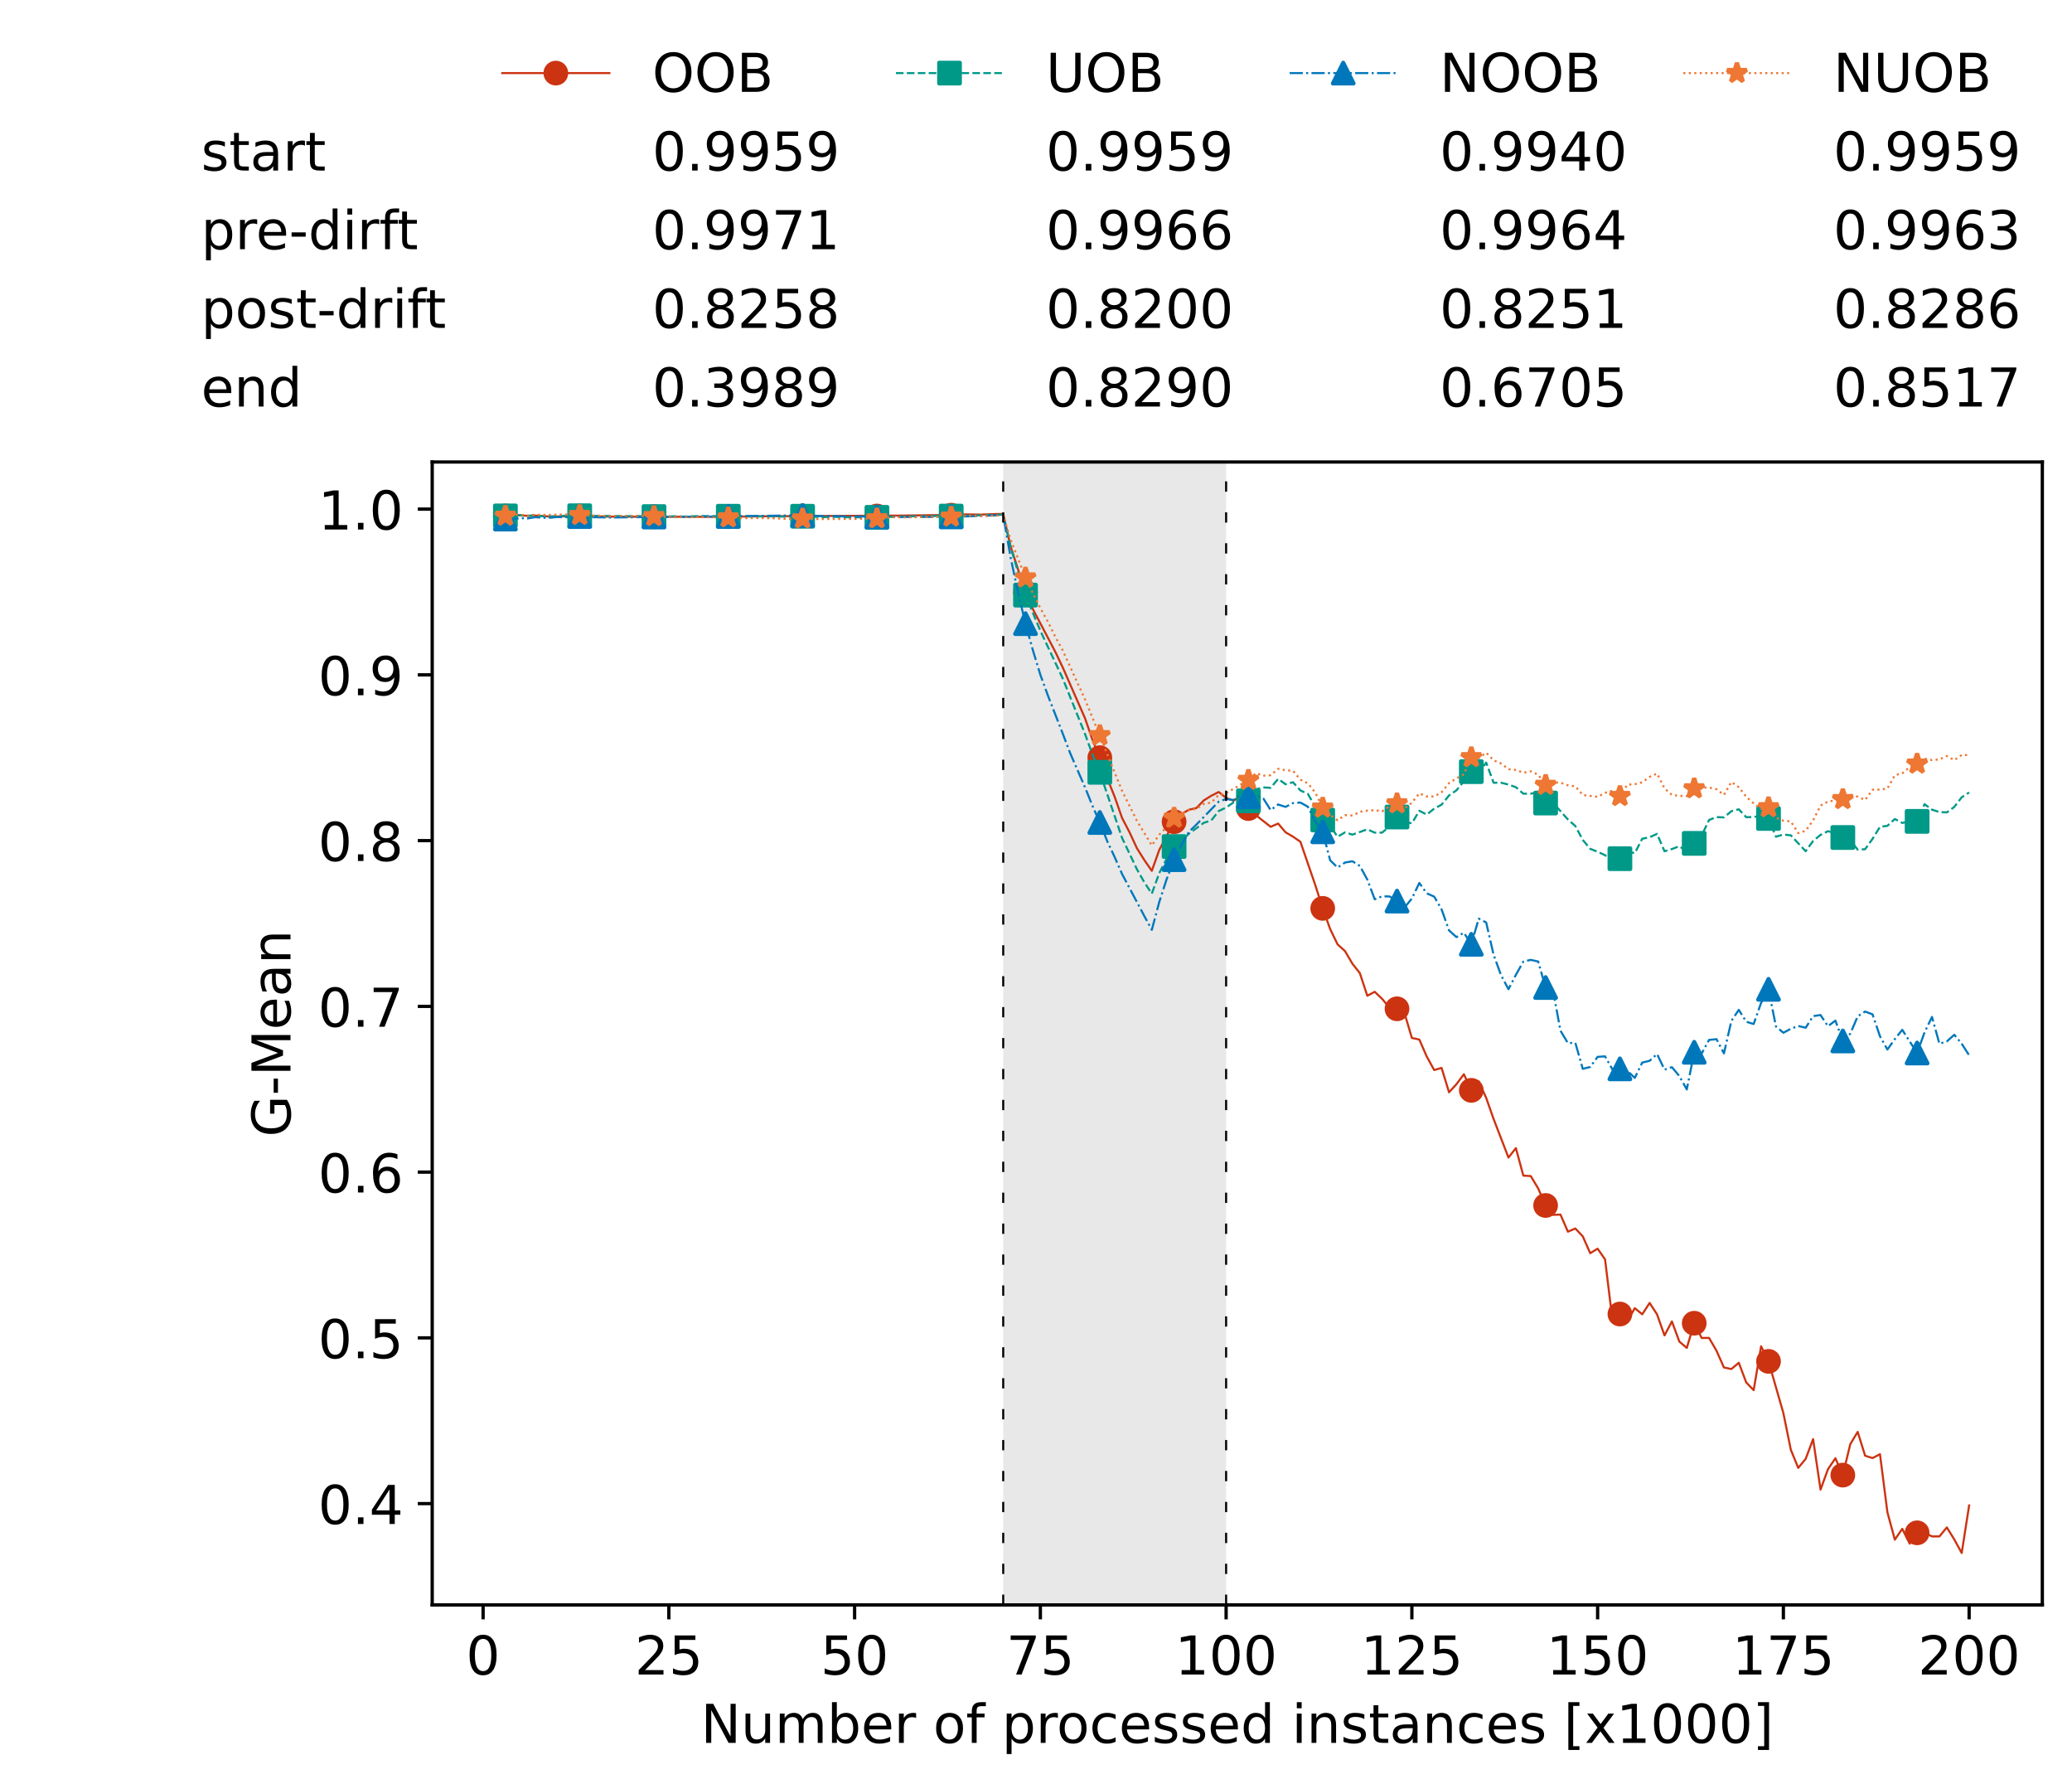 <?xml version="1.0" encoding="utf-8" standalone="no"?>
<!DOCTYPE svg PUBLIC "-//W3C//DTD SVG 1.1//EN"
  "http://www.w3.org/Graphics/SVG/1.1/DTD/svg11.dtd">
<!-- Created with matplotlib (https://matplotlib.org/) -->
<svg height="432.615pt" version="1.1" viewBox="0 0 502.65 432.615" width="502.65pt" xmlns="http://www.w3.org/2000/svg" xmlns:xlink="http://www.w3.org/1999/xlink">
 <defs>
  <style type="text/css">*{stroke-linecap:butt;stroke-linejoin:round;}</style>
 </defs>
 <g id="figure_1">
  <g id="patch_1">
   <path d="M 0 432.615 
L 502.65 432.615 
L 502.65 0 
L 0 0 
z
" style="fill:#ffffff;"/>
  </g>
  <g id="axes_1">
   <g id="patch_2">
    <path d="M 104.85 389.252 
L 495.45 389.252 
L 495.45 112.052 
L 104.85 112.052 
z
" style="fill:#ffffff;"/>
   </g>
   <g id="patch_3">
    <path clip-path="url(#p39a1e975a2)" d="M 297.446 389.252 
L 297.446 112.052 
L 243.372 112.052 
L 243.372 389.252 
z
" style="fill:#d3d3d3;opacity:0.5;"/>
   </g>
   <g id="matplotlib.axis_1">
    <g id="xtick_1">
     <g id="line2d_1">
      <defs>
       <path d="M 0 0 
L 0 3.5 
" id="m5735565e71" style="stroke:#000000;stroke-width:0.8;"/>
      </defs>
      <g>
       <use style="stroke:#000000;stroke-width:0.8;" x="117.197" xlink:href="#m5735565e71" y="389.252"/>
      </g>
     </g>
     <g id="text_1">
      <!-- 0 -->
      <g transform="translate(113.061 406.13)scale(0.13 -0.13)">
       <defs>
        <path d="M 31.781 66.406 
Q 24.172 66.406 20.328 58.906 
Q 16.5 51.422 16.5 36.375 
Q 16.5 21.391 20.328 13.891 
Q 24.172 6.391 31.781 6.391 
Q 39.453 6.391 43.281 13.891 
Q 47.125 21.391 47.125 36.375 
Q 47.125 51.422 43.281 58.906 
Q 39.453 66.406 31.781 66.406 
z
M 31.781 74.219 
Q 44.047 74.219 50.516 64.516 
Q 56.984 54.828 56.984 36.375 
Q 56.984 17.969 50.516 8.266 
Q 44.047 -1.422 31.781 -1.422 
Q 19.531 -1.422 13.062 8.266 
Q 6.594 17.969 6.594 36.375 
Q 6.594 54.828 13.062 64.516 
Q 19.531 74.219 31.781 74.219 
z
" id="DejaVuSans-48"/>
       </defs>
       <use xlink:href="#DejaVuSans-48"/>
      </g>
     </g>
    </g>
    <g id="xtick_2">
     <g id="line2d_2">
      <g>
       <use style="stroke:#000000;stroke-width:0.8;" x="162.259" xlink:href="#m5735565e71" y="389.252"/>
      </g>
     </g>
     <g id="text_2">
      <!-- 25 -->
      <g transform="translate(153.988 406.13)scale(0.13 -0.13)">
       <defs>
        <path d="M 19.188 8.297 
L 53.609 8.297 
L 53.609 0 
L 7.328 0 
L 7.328 8.297 
Q 12.938 14.109 22.625 23.891 
Q 32.328 33.688 34.812 36.531 
Q 39.547 41.844 41.422 45.531 
Q 43.312 49.219 43.312 52.781 
Q 43.312 58.594 39.234 62.25 
Q 35.156 65.922 28.609 65.922 
Q 23.969 65.922 18.812 64.312 
Q 13.672 62.703 7.812 59.422 
L 7.812 69.391 
Q 13.766 71.781 18.938 73 
Q 24.125 74.219 28.422 74.219 
Q 39.75 74.219 46.484 68.547 
Q 53.219 62.891 53.219 53.422 
Q 53.219 48.922 51.531 44.891 
Q 49.859 40.875 45.406 35.406 
Q 44.188 33.984 37.641 27.219 
Q 31.109 20.453 19.188 8.297 
z
" id="DejaVuSans-50"/>
        <path d="M 10.797 72.906 
L 49.516 72.906 
L 49.516 64.594 
L 19.828 64.594 
L 19.828 46.734 
Q 21.969 47.469 24.109 47.828 
Q 26.266 48.188 28.422 48.188 
Q 40.625 48.188 47.75 41.5 
Q 54.891 34.812 54.891 23.391 
Q 54.891 11.625 47.562 5.094 
Q 40.234 -1.422 26.906 -1.422 
Q 22.312 -1.422 17.547 -0.641 
Q 12.797 0.141 7.719 1.703 
L 7.719 11.625 
Q 12.109 9.234 16.797 8.062 
Q 21.484 6.891 26.703 6.891 
Q 35.156 6.891 40.078 11.328 
Q 45.016 15.766 45.016 23.391 
Q 45.016 31 40.078 35.438 
Q 35.156 39.891 26.703 39.891 
Q 22.75 39.891 18.812 39.016 
Q 14.891 38.141 10.797 36.281 
z
" id="DejaVuSans-53"/>
       </defs>
       <use xlink:href="#DejaVuSans-50"/>
       <use x="63.623" xlink:href="#DejaVuSans-53"/>
      </g>
     </g>
    </g>
    <g id="xtick_3">
     <g id="line2d_3">
      <g>
       <use style="stroke:#000000;stroke-width:0.8;" x="207.322" xlink:href="#m5735565e71" y="389.252"/>
      </g>
     </g>
     <g id="text_3">
      <!-- 50 -->
      <g transform="translate(199.05 406.13)scale(0.13 -0.13)">
       <use xlink:href="#DejaVuSans-53"/>
       <use x="63.623" xlink:href="#DejaVuSans-48"/>
      </g>
     </g>
    </g>
    <g id="xtick_4">
     <g id="line2d_4">
      <g>
       <use style="stroke:#000000;stroke-width:0.8;" x="252.384" xlink:href="#m5735565e71" y="389.252"/>
      </g>
     </g>
     <g id="text_4">
      <!-- 75 -->
      <g transform="translate(244.113 406.13)scale(0.13 -0.13)">
       <defs>
        <path d="M 8.203 72.906 
L 55.078 72.906 
L 55.078 68.703 
L 28.609 0 
L 18.312 0 
L 43.219 64.594 
L 8.203 64.594 
z
" id="DejaVuSans-55"/>
       </defs>
       <use xlink:href="#DejaVuSans-55"/>
       <use x="63.623" xlink:href="#DejaVuSans-53"/>
      </g>
     </g>
    </g>
    <g id="xtick_5">
     <g id="line2d_5">
      <g>
       <use style="stroke:#000000;stroke-width:0.8;" x="297.446" xlink:href="#m5735565e71" y="389.252"/>
      </g>
     </g>
     <g id="text_5">
      <!-- 100 -->
      <g transform="translate(285.039 406.13)scale(0.13 -0.13)">
       <defs>
        <path d="M 12.406 8.297 
L 28.516 8.297 
L 28.516 63.922 
L 10.984 60.406 
L 10.984 69.391 
L 28.422 72.906 
L 38.281 72.906 
L 38.281 8.297 
L 54.391 8.297 
L 54.391 0 
L 12.406 0 
z
" id="DejaVuSans-49"/>
       </defs>
       <use xlink:href="#DejaVuSans-49"/>
       <use x="63.623" xlink:href="#DejaVuSans-48"/>
       <use x="127.246" xlink:href="#DejaVuSans-48"/>
      </g>
     </g>
    </g>
    <g id="xtick_6">
     <g id="line2d_6">
      <g>
       <use style="stroke:#000000;stroke-width:0.8;" x="342.509" xlink:href="#m5735565e71" y="389.252"/>
      </g>
     </g>
     <g id="text_6">
      <!-- 125 -->
      <g transform="translate(330.102 406.13)scale(0.13 -0.13)">
       <use xlink:href="#DejaVuSans-49"/>
       <use x="63.623" xlink:href="#DejaVuSans-50"/>
       <use x="127.246" xlink:href="#DejaVuSans-53"/>
      </g>
     </g>
    </g>
    <g id="xtick_7">
     <g id="line2d_7">
      <g>
       <use style="stroke:#000000;stroke-width:0.8;" x="387.571" xlink:href="#m5735565e71" y="389.252"/>
      </g>
     </g>
     <g id="text_7">
      <!-- 150 -->
      <g transform="translate(375.164 406.13)scale(0.13 -0.13)">
       <use xlink:href="#DejaVuSans-49"/>
       <use x="63.623" xlink:href="#DejaVuSans-53"/>
       <use x="127.246" xlink:href="#DejaVuSans-48"/>
      </g>
     </g>
    </g>
    <g id="xtick_8">
     <g id="line2d_8">
      <g>
       <use style="stroke:#000000;stroke-width:0.8;" x="432.633" xlink:href="#m5735565e71" y="389.252"/>
      </g>
     </g>
     <g id="text_8">
      <!-- 175 -->
      <g transform="translate(420.226 406.13)scale(0.13 -0.13)">
       <use xlink:href="#DejaVuSans-49"/>
       <use x="63.623" xlink:href="#DejaVuSans-55"/>
       <use x="127.246" xlink:href="#DejaVuSans-53"/>
      </g>
     </g>
    </g>
    <g id="xtick_9">
     <g id="line2d_9">
      <g>
       <use style="stroke:#000000;stroke-width:0.8;" x="477.695" xlink:href="#m5735565e71" y="389.252"/>
      </g>
     </g>
     <g id="text_9">
      <!-- 200 -->
      <g transform="translate(465.289 406.13)scale(0.13 -0.13)">
       <use xlink:href="#DejaVuSans-50"/>
       <use x="63.623" xlink:href="#DejaVuSans-48"/>
       <use x="127.246" xlink:href="#DejaVuSans-48"/>
      </g>
     </g>
    </g>
    <g id="text_10">
     <!-- Number of processed instances [x1000] -->
     <g transform="translate(170.025 422.711)scale(0.13 -0.13)">
      <defs>
       <path d="M 9.812 72.906 
L 23.094 72.906 
L 55.422 11.922 
L 55.422 72.906 
L 64.984 72.906 
L 64.984 0 
L 51.703 0 
L 19.391 60.984 
L 19.391 0 
L 9.812 0 
z
" id="DejaVuSans-78"/>
       <path d="M 8.5 21.578 
L 8.5 54.688 
L 17.484 54.688 
L 17.484 21.922 
Q 17.484 14.156 20.5 10.266 
Q 23.531 6.391 29.594 6.391 
Q 36.859 6.391 41.078 11.031 
Q 45.312 15.672 45.312 23.688 
L 45.312 54.688 
L 54.297 54.688 
L 54.297 0 
L 45.312 0 
L 45.312 8.406 
Q 42.047 3.422 37.719 1 
Q 33.406 -1.422 27.688 -1.422 
Q 18.266 -1.422 13.375 4.438 
Q 8.5 10.297 8.5 21.578 
z
M 31.109 56 
z
" id="DejaVuSans-117"/>
       <path d="M 52 44.188 
Q 55.375 50.25 60.062 53.125 
Q 64.75 56 71.094 56 
Q 79.641 56 84.281 50.016 
Q 88.922 44.047 88.922 33.016 
L 88.922 0 
L 79.891 0 
L 79.891 32.719 
Q 79.891 40.578 77.094 44.375 
Q 74.312 48.188 68.609 48.188 
Q 61.625 48.188 57.562 43.547 
Q 53.516 38.922 53.516 30.906 
L 53.516 0 
L 44.484 0 
L 44.484 32.719 
Q 44.484 40.625 41.703 44.406 
Q 38.922 48.188 33.109 48.188 
Q 26.219 48.188 22.156 43.531 
Q 18.109 38.875 18.109 30.906 
L 18.109 0 
L 9.078 0 
L 9.078 54.688 
L 18.109 54.688 
L 18.109 46.188 
Q 21.188 51.219 25.484 53.609 
Q 29.781 56 35.688 56 
Q 41.656 56 45.828 52.969 
Q 50 49.953 52 44.188 
z
" id="DejaVuSans-109"/>
       <path d="M 48.688 27.297 
Q 48.688 37.203 44.609 42.844 
Q 40.531 48.484 33.406 48.484 
Q 26.266 48.484 22.188 42.844 
Q 18.109 37.203 18.109 27.297 
Q 18.109 17.391 22.188 11.75 
Q 26.266 6.109 33.406 6.109 
Q 40.531 6.109 44.609 11.75 
Q 48.688 17.391 48.688 27.297 
z
M 18.109 46.391 
Q 20.953 51.266 25.266 53.625 
Q 29.594 56 35.594 56 
Q 45.562 56 51.781 48.094 
Q 58.016 40.188 58.016 27.297 
Q 58.016 14.406 51.781 6.484 
Q 45.562 -1.422 35.594 -1.422 
Q 29.594 -1.422 25.266 0.953 
Q 20.953 3.328 18.109 8.203 
L 18.109 0 
L 9.078 0 
L 9.078 75.984 
L 18.109 75.984 
z
" id="DejaVuSans-98"/>
       <path d="M 56.203 29.594 
L 56.203 25.203 
L 14.891 25.203 
Q 15.484 15.922 20.484 11.062 
Q 25.484 6.203 34.422 6.203 
Q 39.594 6.203 44.453 7.469 
Q 49.312 8.734 54.109 11.281 
L 54.109 2.781 
Q 49.266 0.734 44.188 -0.344 
Q 39.109 -1.422 33.891 -1.422 
Q 20.797 -1.422 13.156 6.188 
Q 5.516 13.812 5.516 26.812 
Q 5.516 40.234 12.766 48.109 
Q 20.016 56 32.328 56 
Q 43.359 56 49.781 48.891 
Q 56.203 41.797 56.203 29.594 
z
M 47.219 32.234 
Q 47.125 39.594 43.094 43.984 
Q 39.062 48.391 32.422 48.391 
Q 24.906 48.391 20.391 44.141 
Q 15.875 39.891 15.188 32.172 
z
" id="DejaVuSans-101"/>
       <path d="M 41.109 46.297 
Q 39.594 47.172 37.812 47.578 
Q 36.031 48 33.891 48 
Q 26.266 48 22.188 43.047 
Q 18.109 38.094 18.109 28.812 
L 18.109 0 
L 9.078 0 
L 9.078 54.688 
L 18.109 54.688 
L 18.109 46.188 
Q 20.953 51.172 25.484 53.578 
Q 30.031 56 36.531 56 
Q 37.453 56 38.578 55.875 
Q 39.703 55.766 41.062 55.516 
z
" id="DejaVuSans-114"/>
       <path id="DejaVuSans-32"/>
       <path d="M 30.609 48.391 
Q 23.391 48.391 19.188 42.75 
Q 14.984 37.109 14.984 27.297 
Q 14.984 17.484 19.156 11.844 
Q 23.344 6.203 30.609 6.203 
Q 37.797 6.203 41.984 11.859 
Q 46.188 17.531 46.188 27.297 
Q 46.188 37.016 41.984 42.703 
Q 37.797 48.391 30.609 48.391 
z
M 30.609 56 
Q 42.328 56 49.016 48.375 
Q 55.719 40.766 55.719 27.297 
Q 55.719 13.875 49.016 6.219 
Q 42.328 -1.422 30.609 -1.422 
Q 18.844 -1.422 12.172 6.219 
Q 5.516 13.875 5.516 27.297 
Q 5.516 40.766 12.172 48.375 
Q 18.844 56 30.609 56 
z
" id="DejaVuSans-111"/>
       <path d="M 37.109 75.984 
L 37.109 68.5 
L 28.516 68.5 
Q 23.688 68.5 21.797 66.547 
Q 19.922 64.594 19.922 59.516 
L 19.922 54.688 
L 34.719 54.688 
L 34.719 47.703 
L 19.922 47.703 
L 19.922 0 
L 10.891 0 
L 10.891 47.703 
L 2.297 47.703 
L 2.297 54.688 
L 10.891 54.688 
L 10.891 58.5 
Q 10.891 67.625 15.141 71.797 
Q 19.391 75.984 28.609 75.984 
z
" id="DejaVuSans-102"/>
       <path d="M 18.109 8.203 
L 18.109 -20.797 
L 9.078 -20.797 
L 9.078 54.688 
L 18.109 54.688 
L 18.109 46.391 
Q 20.953 51.266 25.266 53.625 
Q 29.594 56 35.594 56 
Q 45.562 56 51.781 48.094 
Q 58.016 40.188 58.016 27.297 
Q 58.016 14.406 51.781 6.484 
Q 45.562 -1.422 35.594 -1.422 
Q 29.594 -1.422 25.266 0.953 
Q 20.953 3.328 18.109 8.203 
z
M 48.688 27.297 
Q 48.688 37.203 44.609 42.844 
Q 40.531 48.484 33.406 48.484 
Q 26.266 48.484 22.188 42.844 
Q 18.109 37.203 18.109 27.297 
Q 18.109 17.391 22.188 11.75 
Q 26.266 6.109 33.406 6.109 
Q 40.531 6.109 44.609 11.75 
Q 48.688 17.391 48.688 27.297 
z
" id="DejaVuSans-112"/>
       <path d="M 48.781 52.594 
L 48.781 44.188 
Q 44.969 46.297 41.141 47.344 
Q 37.312 48.391 33.406 48.391 
Q 24.656 48.391 19.812 42.844 
Q 14.984 37.312 14.984 27.297 
Q 14.984 17.281 19.812 11.734 
Q 24.656 6.203 33.406 6.203 
Q 37.312 6.203 41.141 7.25 
Q 44.969 8.297 48.781 10.406 
L 48.781 2.094 
Q 45.016 0.344 40.984 -0.531 
Q 36.969 -1.422 32.422 -1.422 
Q 20.062 -1.422 12.781 6.344 
Q 5.516 14.109 5.516 27.297 
Q 5.516 40.672 12.859 48.328 
Q 20.219 56 33.016 56 
Q 37.156 56 41.109 55.141 
Q 45.062 54.297 48.781 52.594 
z
" id="DejaVuSans-99"/>
       <path d="M 44.281 53.078 
L 44.281 44.578 
Q 40.484 46.531 36.375 47.5 
Q 32.281 48.484 27.875 48.484 
Q 21.188 48.484 17.844 46.438 
Q 14.5 44.391 14.5 40.281 
Q 14.5 37.156 16.891 35.375 
Q 19.281 33.594 26.516 31.984 
L 29.594 31.297 
Q 39.156 29.25 43.188 25.516 
Q 47.219 21.781 47.219 15.094 
Q 47.219 7.469 41.188 3.016 
Q 35.156 -1.422 24.609 -1.422 
Q 20.219 -1.422 15.453 -0.562 
Q 10.688 0.297 5.422 2 
L 5.422 11.281 
Q 10.406 8.688 15.234 7.391 
Q 20.062 6.109 24.812 6.109 
Q 31.156 6.109 34.562 8.281 
Q 37.984 10.453 37.984 14.406 
Q 37.984 18.062 35.516 20.016 
Q 33.062 21.969 24.703 23.781 
L 21.578 24.516 
Q 13.234 26.266 9.516 29.906 
Q 5.812 33.547 5.812 39.891 
Q 5.812 47.609 11.281 51.797 
Q 16.75 56 26.812 56 
Q 31.781 56 36.172 55.266 
Q 40.578 54.547 44.281 53.078 
z
" id="DejaVuSans-115"/>
       <path d="M 45.406 46.391 
L 45.406 75.984 
L 54.391 75.984 
L 54.391 0 
L 45.406 0 
L 45.406 8.203 
Q 42.578 3.328 38.25 0.953 
Q 33.938 -1.422 27.875 -1.422 
Q 17.969 -1.422 11.734 6.484 
Q 5.516 14.406 5.516 27.297 
Q 5.516 40.188 11.734 48.094 
Q 17.969 56 27.875 56 
Q 33.938 56 38.25 53.625 
Q 42.578 51.266 45.406 46.391 
z
M 14.797 27.297 
Q 14.797 17.391 18.875 11.75 
Q 22.953 6.109 30.078 6.109 
Q 37.203 6.109 41.297 11.75 
Q 45.406 17.391 45.406 27.297 
Q 45.406 37.203 41.297 42.844 
Q 37.203 48.484 30.078 48.484 
Q 22.953 48.484 18.875 42.844 
Q 14.797 37.203 14.797 27.297 
z
" id="DejaVuSans-100"/>
       <path d="M 9.422 54.688 
L 18.406 54.688 
L 18.406 0 
L 9.422 0 
z
M 9.422 75.984 
L 18.406 75.984 
L 18.406 64.594 
L 9.422 64.594 
z
" id="DejaVuSans-105"/>
       <path d="M 54.891 33.016 
L 54.891 0 
L 45.906 0 
L 45.906 32.719 
Q 45.906 40.484 42.875 44.328 
Q 39.844 48.188 33.797 48.188 
Q 26.516 48.188 22.312 43.547 
Q 18.109 38.922 18.109 30.906 
L 18.109 0 
L 9.078 0 
L 9.078 54.688 
L 18.109 54.688 
L 18.109 46.188 
Q 21.344 51.125 25.703 53.562 
Q 30.078 56 35.797 56 
Q 45.219 56 50.047 50.172 
Q 54.891 44.344 54.891 33.016 
z
" id="DejaVuSans-110"/>
       <path d="M 18.312 70.219 
L 18.312 54.688 
L 36.812 54.688 
L 36.812 47.703 
L 18.312 47.703 
L 18.312 18.016 
Q 18.312 11.328 20.141 9.422 
Q 21.969 7.516 27.594 7.516 
L 36.812 7.516 
L 36.812 0 
L 27.594 0 
Q 17.188 0 13.234 3.875 
Q 9.281 7.766 9.281 18.016 
L 9.281 47.703 
L 2.688 47.703 
L 2.688 54.688 
L 9.281 54.688 
L 9.281 70.219 
z
" id="DejaVuSans-116"/>
       <path d="M 34.281 27.484 
Q 23.391 27.484 19.188 25 
Q 14.984 22.516 14.984 16.5 
Q 14.984 11.719 18.141 8.906 
Q 21.297 6.109 26.703 6.109 
Q 34.188 6.109 38.703 11.406 
Q 43.219 16.703 43.219 25.484 
L 43.219 27.484 
z
M 52.203 31.203 
L 52.203 0 
L 43.219 0 
L 43.219 8.297 
Q 40.141 3.328 35.547 0.953 
Q 30.953 -1.422 24.312 -1.422 
Q 15.922 -1.422 10.953 3.297 
Q 6 8.016 6 15.922 
Q 6 25.141 12.172 29.828 
Q 18.359 34.516 30.609 34.516 
L 43.219 34.516 
L 43.219 35.406 
Q 43.219 41.609 39.141 45 
Q 35.062 48.391 27.688 48.391 
Q 23 48.391 18.547 47.266 
Q 14.109 46.141 10.016 43.891 
L 10.016 52.203 
Q 14.938 54.109 19.578 55.047 
Q 24.219 56 28.609 56 
Q 40.484 56 46.344 49.844 
Q 52.203 43.703 52.203 31.203 
z
" id="DejaVuSans-97"/>
       <path d="M 8.594 75.984 
L 29.297 75.984 
L 29.297 69 
L 17.578 69 
L 17.578 -6.203 
L 29.297 -6.203 
L 29.297 -13.188 
L 8.594 -13.188 
z
" id="DejaVuSans-91"/>
       <path d="M 54.891 54.688 
L 35.109 28.078 
L 55.906 0 
L 45.312 0 
L 29.391 21.484 
L 13.484 0 
L 2.875 0 
L 24.125 28.609 
L 4.688 54.688 
L 15.281 54.688 
L 29.781 35.203 
L 44.281 54.688 
z
" id="DejaVuSans-120"/>
       <path d="M 30.422 75.984 
L 30.422 -13.188 
L 9.719 -13.188 
L 9.719 -6.203 
L 21.391 -6.203 
L 21.391 69 
L 9.719 69 
L 9.719 75.984 
z
" id="DejaVuSans-93"/>
      </defs>
      <use xlink:href="#DejaVuSans-78"/>
      <use x="74.805" xlink:href="#DejaVuSans-117"/>
      <use x="138.184" xlink:href="#DejaVuSans-109"/>
      <use x="235.596" xlink:href="#DejaVuSans-98"/>
      <use x="299.072" xlink:href="#DejaVuSans-101"/>
      <use x="360.596" xlink:href="#DejaVuSans-114"/>
      <use x="401.709" xlink:href="#DejaVuSans-32"/>
      <use x="433.496" xlink:href="#DejaVuSans-111"/>
      <use x="494.678" xlink:href="#DejaVuSans-102"/>
      <use x="529.883" xlink:href="#DejaVuSans-32"/>
      <use x="561.67" xlink:href="#DejaVuSans-112"/>
      <use x="625.146" xlink:href="#DejaVuSans-114"/>
      <use x="664.01" xlink:href="#DejaVuSans-111"/>
      <use x="725.191" xlink:href="#DejaVuSans-99"/>
      <use x="780.172" xlink:href="#DejaVuSans-101"/>
      <use x="841.695" xlink:href="#DejaVuSans-115"/>
      <use x="893.795" xlink:href="#DejaVuSans-115"/>
      <use x="945.895" xlink:href="#DejaVuSans-101"/>
      <use x="1007.418" xlink:href="#DejaVuSans-100"/>
      <use x="1070.895" xlink:href="#DejaVuSans-32"/>
      <use x="1102.682" xlink:href="#DejaVuSans-105"/>
      <use x="1130.465" xlink:href="#DejaVuSans-110"/>
      <use x="1193.844" xlink:href="#DejaVuSans-115"/>
      <use x="1245.943" xlink:href="#DejaVuSans-116"/>
      <use x="1285.152" xlink:href="#DejaVuSans-97"/>
      <use x="1346.432" xlink:href="#DejaVuSans-110"/>
      <use x="1409.811" xlink:href="#DejaVuSans-99"/>
      <use x="1464.791" xlink:href="#DejaVuSans-101"/>
      <use x="1526.314" xlink:href="#DejaVuSans-115"/>
      <use x="1578.414" xlink:href="#DejaVuSans-32"/>
      <use x="1610.201" xlink:href="#DejaVuSans-91"/>
      <use x="1649.215" xlink:href="#DejaVuSans-120"/>
      <use x="1708.395" xlink:href="#DejaVuSans-49"/>
      <use x="1772.018" xlink:href="#DejaVuSans-48"/>
      <use x="1835.641" xlink:href="#DejaVuSans-48"/>
      <use x="1899.264" xlink:href="#DejaVuSans-48"/>
      <use x="1962.887" xlink:href="#DejaVuSans-93"/>
     </g>
    </g>
   </g>
   <g id="matplotlib.axis_2">
    <g id="ytick_1">
     <g id="line2d_10">
      <defs>
       <path d="M 0 0 
L -3.5 0 
" id="m5ece0e2cc6" style="stroke:#000000;stroke-width:0.8;"/>
      </defs>
      <g>
       <use style="stroke:#000000;stroke-width:0.8;" x="104.85" xlink:href="#m5ece0e2cc6" y="364.678"/>
      </g>
     </g>
     <g id="text_11">
      <!-- 0.4 -->
      <g transform="translate(77.176 369.617)scale(0.13 -0.13)">
       <defs>
        <path d="M 10.688 12.406 
L 21 12.406 
L 21 0 
L 10.688 0 
z
" id="DejaVuSans-46"/>
        <path d="M 37.797 64.312 
L 12.891 25.391 
L 37.797 25.391 
z
M 35.203 72.906 
L 47.609 72.906 
L 47.609 25.391 
L 58.016 25.391 
L 58.016 17.188 
L 47.609 17.188 
L 47.609 0 
L 37.797 0 
L 37.797 17.188 
L 4.891 17.188 
L 4.891 26.703 
z
" id="DejaVuSans-52"/>
       </defs>
       <use xlink:href="#DejaVuSans-48"/>
       <use x="63.623" xlink:href="#DejaVuSans-46"/>
       <use x="95.41" xlink:href="#DejaVuSans-52"/>
      </g>
     </g>
    </g>
    <g id="ytick_2">
     <g id="line2d_11">
      <g>
       <use style="stroke:#000000;stroke-width:0.8;" x="104.85" xlink:href="#m5ece0e2cc6" y="324.478"/>
      </g>
     </g>
     <g id="text_12">
      <!-- 0.5 -->
      <g transform="translate(77.176 329.417)scale(0.13 -0.13)">
       <use xlink:href="#DejaVuSans-48"/>
       <use x="63.623" xlink:href="#DejaVuSans-46"/>
       <use x="95.41" xlink:href="#DejaVuSans-53"/>
      </g>
     </g>
    </g>
    <g id="ytick_3">
     <g id="line2d_12">
      <g>
       <use style="stroke:#000000;stroke-width:0.8;" x="104.85" xlink:href="#m5ece0e2cc6" y="284.279"/>
      </g>
     </g>
     <g id="text_13">
      <!-- 0.6 -->
      <g transform="translate(77.176 289.218)scale(0.13 -0.13)">
       <defs>
        <path d="M 33.016 40.375 
Q 26.375 40.375 22.484 35.828 
Q 18.609 31.297 18.609 23.391 
Q 18.609 15.531 22.484 10.953 
Q 26.375 6.391 33.016 6.391 
Q 39.656 6.391 43.531 10.953 
Q 47.406 15.531 47.406 23.391 
Q 47.406 31.297 43.531 35.828 
Q 39.656 40.375 33.016 40.375 
z
M 52.594 71.297 
L 52.594 62.312 
Q 48.875 64.062 45.094 64.984 
Q 41.312 65.922 37.594 65.922 
Q 27.828 65.922 22.672 59.328 
Q 17.531 52.734 16.797 39.406 
Q 19.672 43.656 24.016 45.922 
Q 28.375 48.188 33.594 48.188 
Q 44.578 48.188 50.953 41.516 
Q 57.328 34.859 57.328 23.391 
Q 57.328 12.156 50.688 5.359 
Q 44.047 -1.422 33.016 -1.422 
Q 20.359 -1.422 13.672 8.266 
Q 6.984 17.969 6.984 36.375 
Q 6.984 53.656 15.188 63.938 
Q 23.391 74.219 37.203 74.219 
Q 40.922 74.219 44.703 73.484 
Q 48.484 72.75 52.594 71.297 
z
" id="DejaVuSans-54"/>
       </defs>
       <use xlink:href="#DejaVuSans-48"/>
       <use x="63.623" xlink:href="#DejaVuSans-46"/>
       <use x="95.41" xlink:href="#DejaVuSans-54"/>
      </g>
     </g>
    </g>
    <g id="ytick_4">
     <g id="line2d_13">
      <g>
       <use style="stroke:#000000;stroke-width:0.8;" x="104.85" xlink:href="#m5ece0e2cc6" y="244.079"/>
      </g>
     </g>
     <g id="text_14">
      <!-- 0.7 -->
      <g transform="translate(77.176 249.018)scale(0.13 -0.13)">
       <use xlink:href="#DejaVuSans-48"/>
       <use x="63.623" xlink:href="#DejaVuSans-46"/>
       <use x="95.41" xlink:href="#DejaVuSans-55"/>
      </g>
     </g>
    </g>
    <g id="ytick_5">
     <g id="line2d_14">
      <g>
       <use style="stroke:#000000;stroke-width:0.8;" x="104.85" xlink:href="#m5ece0e2cc6" y="203.88"/>
      </g>
     </g>
     <g id="text_15">
      <!-- 0.8 -->
      <g transform="translate(77.176 208.819)scale(0.13 -0.13)">
       <defs>
        <path d="M 31.781 34.625 
Q 24.75 34.625 20.719 30.859 
Q 16.703 27.094 16.703 20.516 
Q 16.703 13.922 20.719 10.156 
Q 24.75 6.391 31.781 6.391 
Q 38.812 6.391 42.859 10.172 
Q 46.922 13.969 46.922 20.516 
Q 46.922 27.094 42.891 30.859 
Q 38.875 34.625 31.781 34.625 
z
M 21.922 38.812 
Q 15.578 40.375 12.031 44.719 
Q 8.5 49.078 8.5 55.328 
Q 8.5 64.062 14.719 69.141 
Q 20.953 74.219 31.781 74.219 
Q 42.672 74.219 48.875 69.141 
Q 55.078 64.062 55.078 55.328 
Q 55.078 49.078 51.531 44.719 
Q 48 40.375 41.703 38.812 
Q 48.828 37.156 52.797 32.312 
Q 56.781 27.484 56.781 20.516 
Q 56.781 9.906 50.312 4.234 
Q 43.844 -1.422 31.781 -1.422 
Q 19.734 -1.422 13.25 4.234 
Q 6.781 9.906 6.781 20.516 
Q 6.781 27.484 10.781 32.312 
Q 14.797 37.156 21.922 38.812 
z
M 18.312 54.391 
Q 18.312 48.734 21.844 45.562 
Q 25.391 42.391 31.781 42.391 
Q 38.141 42.391 41.719 45.562 
Q 45.312 48.734 45.312 54.391 
Q 45.312 60.062 41.719 63.234 
Q 38.141 66.406 31.781 66.406 
Q 25.391 66.406 21.844 63.234 
Q 18.312 60.062 18.312 54.391 
z
" id="DejaVuSans-56"/>
       </defs>
       <use xlink:href="#DejaVuSans-48"/>
       <use x="63.623" xlink:href="#DejaVuSans-46"/>
       <use x="95.41" xlink:href="#DejaVuSans-56"/>
      </g>
     </g>
    </g>
    <g id="ytick_6">
     <g id="line2d_15">
      <g>
       <use style="stroke:#000000;stroke-width:0.8;" x="104.85" xlink:href="#m5ece0e2cc6" y="163.68"/>
      </g>
     </g>
     <g id="text_16">
      <!-- 0.9 -->
      <g transform="translate(77.176 168.619)scale(0.13 -0.13)">
       <defs>
        <path d="M 10.984 1.516 
L 10.984 10.5 
Q 14.703 8.734 18.5 7.812 
Q 22.312 6.891 25.984 6.891 
Q 35.75 6.891 40.891 13.453 
Q 46.047 20.016 46.781 33.406 
Q 43.953 29.203 39.594 26.953 
Q 35.25 24.703 29.984 24.703 
Q 19.047 24.703 12.672 31.312 
Q 6.297 37.938 6.297 49.422 
Q 6.297 60.641 12.938 67.422 
Q 19.578 74.219 30.609 74.219 
Q 43.266 74.219 49.922 64.516 
Q 56.594 54.828 56.594 36.375 
Q 56.594 19.141 48.406 8.859 
Q 40.234 -1.422 26.422 -1.422 
Q 22.703 -1.422 18.891 -0.688 
Q 15.094 0.047 10.984 1.516 
z
M 30.609 32.422 
Q 37.25 32.422 41.125 36.953 
Q 45.016 41.5 45.016 49.422 
Q 45.016 57.281 41.125 61.844 
Q 37.25 66.406 30.609 66.406 
Q 23.969 66.406 20.094 61.844 
Q 16.219 57.281 16.219 49.422 
Q 16.219 41.5 20.094 36.953 
Q 23.969 32.422 30.609 32.422 
z
" id="DejaVuSans-57"/>
       </defs>
       <use xlink:href="#DejaVuSans-48"/>
       <use x="63.623" xlink:href="#DejaVuSans-46"/>
       <use x="95.41" xlink:href="#DejaVuSans-57"/>
      </g>
     </g>
    </g>
    <g id="ytick_7">
     <g id="line2d_16">
      <g>
       <use style="stroke:#000000;stroke-width:0.8;" x="104.85" xlink:href="#m5ece0e2cc6" y="123.481"/>
      </g>
     </g>
     <g id="text_17">
      <!-- 1.0 -->
      <g transform="translate(77.176 128.42)scale(0.13 -0.13)">
       <use xlink:href="#DejaVuSans-49"/>
       <use x="63.623" xlink:href="#DejaVuSans-46"/>
       <use x="95.41" xlink:href="#DejaVuSans-48"/>
      </g>
     </g>
    </g>
    <g id="text_18">
     <!-- G-Mean -->
     <g transform="translate(70.472 275.744)rotate(-90)scale(0.13 -0.13)">
      <defs>
       <path d="M 59.516 10.406 
L 59.516 29.984 
L 43.406 29.984 
L 43.406 38.094 
L 69.281 38.094 
L 69.281 6.781 
Q 63.578 2.734 56.688 0.656 
Q 49.812 -1.422 42 -1.422 
Q 24.906 -1.422 15.25 8.562 
Q 5.609 18.562 5.609 36.375 
Q 5.609 54.25 15.25 64.234 
Q 24.906 74.219 42 74.219 
Q 49.125 74.219 55.547 72.453 
Q 61.969 70.703 67.391 67.281 
L 67.391 56.781 
Q 61.922 61.422 55.766 63.766 
Q 49.609 66.109 42.828 66.109 
Q 29.438 66.109 22.719 58.641 
Q 16.016 51.172 16.016 36.375 
Q 16.016 21.625 22.719 14.156 
Q 29.438 6.688 42.828 6.688 
Q 48.047 6.688 52.141 7.594 
Q 56.25 8.5 59.516 10.406 
z
" id="DejaVuSans-71"/>
       <path d="M 4.891 31.391 
L 31.203 31.391 
L 31.203 23.391 
L 4.891 23.391 
z
" id="DejaVuSans-45"/>
       <path d="M 9.812 72.906 
L 24.516 72.906 
L 43.109 23.297 
L 61.812 72.906 
L 76.516 72.906 
L 76.516 0 
L 66.891 0 
L 66.891 64.016 
L 48.094 14.016 
L 38.188 14.016 
L 19.391 64.016 
L 19.391 0 
L 9.812 0 
z
" id="DejaVuSans-77"/>
      </defs>
      <use xlink:href="#DejaVuSans-71"/>
      <use x="77.49" xlink:href="#DejaVuSans-45"/>
      <use x="113.574" xlink:href="#DejaVuSans-77"/>
      <use x="199.854" xlink:href="#DejaVuSans-101"/>
      <use x="261.377" xlink:href="#DejaVuSans-97"/>
      <use x="322.656" xlink:href="#DejaVuSans-110"/>
     </g>
    </g>
   </g>
   <g id="line2d_17"/>
   <g id="line2d_18"/>
   <g id="line2d_19"/>
   <g id="line2d_20"/>
   <g id="line2d_21"/>
   <g id="line2d_22">
    <path clip-path="url(#p39a1e975a2)" d="M 122.605 125.122 
L 124.407 125.119 
L 126.21 124.977 
L 128.012 125.122 
L 129.815 125.032 
L 133.419 125.275 
L 142.432 125.185 
L 149.642 125.333 
L 155.049 125.318 
L 174.877 125.35 
L 185.692 125.214 
L 218.137 125.049 
L 232.557 124.869 
L 234.359 124.751 
L 237.964 124.811 
L 241.569 124.672 
L 243.372 124.652 
L 245.174 132.565 
L 248.779 143.685 
L 250.581 147.767 
L 254.186 154.62 
L 255.989 158.061 
L 257.791 161.829 
L 263.199 174.16 
L 265.001 179.355 
L 266.804 183.763 
L 268.606 188.734 
L 270.409 193.249 
L 272.211 198.403 
L 274.014 201.857 
L 275.816 205.739 
L 277.619 208.612 
L 279.421 211.208 
L 281.224 206.148 
L 284.829 199.291 
L 286.631 197.411 
L 288.434 196.385 
L 290.236 195.979 
L 292.039 194.121 
L 293.841 193.005 
L 295.644 192.082 
L 297.446 193.514 
L 299.249 194.206 
L 301.051 192.929 
L 302.854 196.102 
L 304.656 197.705 
L 308.261 200.535 
L 310.064 199.736 
L 311.866 201.862 
L 313.669 202.918 
L 315.471 204.164 
L 319.076 214.664 
L 320.879 220.311 
L 322.681 225.324 
L 324.484 229.039 
L 326.286 230.677 
L 328.089 233.737 
L 329.891 236.023 
L 331.694 241.508 
L 333.496 240.543 
L 335.299 242.268 
L 337.101 244.448 
L 338.904 244.668 
L 340.706 245.668 
L 342.509 251.739 
L 344.311 252.122 
L 346.114 256.239 
L 347.916 259.519 
L 349.719 259.009 
L 351.521 264.916 
L 353.324 262.947 
L 355.126 260.538 
L 356.928 264.448 
L 358.731 262.269 
L 360.533 266.269 
L 362.336 271.401 
L 365.941 280.746 
L 367.743 278.459 
L 369.546 285.119 
L 371.348 285.238 
L 373.151 288.236 
L 374.953 292.363 
L 376.756 294.647 
L 378.558 294.58 
L 380.361 298.727 
L 382.163 297.947 
L 383.966 299.858 
L 385.768 303.942 
L 387.571 302.846 
L 389.373 305.451 
L 391.176 320.227 
L 392.978 318.698 
L 394.781 320.429 
L 396.583 317.274 
L 398.386 318.763 
L 400.188 316.01 
L 401.991 318.785 
L 403.793 323.881 
L 405.596 320.501 
L 407.398 325.386 
L 409.201 326.913 
L 411.003 320.927 
L 412.806 324.501 
L 414.608 324.493 
L 416.411 327.61 
L 418.213 331.658 
L 420.016 332.037 
L 421.818 330.518 
L 423.621 335.292 
L 425.423 337.164 
L 427.226 326.518 
L 429.028 330.176 
L 432.633 342.729 
L 434.436 351.609 
L 436.238 356.009 
L 438.041 353.83 
L 439.843 349.04 
L 441.646 361.286 
L 443.448 356.338 
L 445.251 353.677 
L 447.053 357.764 
L 448.856 350.277 
L 450.658 347.277 
L 452.461 353.062 
L 454.263 353.634 
L 456.066 352.693 
L 457.868 366.769 
L 459.671 373.422 
L 461.473 370.792 
L 463.276 374.389 
L 465.078 371.761 
L 466.881 371.754 
L 468.683 372.631 
L 470.485 372.631 
L 472.288 370.455 
L 474.09 373.363 
L 475.893 376.652 
L 477.695 365.118 
L 477.695 365.118 
" style="fill:none;stroke:#cc3311;stroke-linecap:square;stroke-width:0.5;"/>
    <defs>
     <path d="M 0 2.5 
C 0.663 2.5 1.299 2.237 1.768 1.768 
C 2.237 1.299 2.5 0.663 2.5 0 
C 2.5 -0.663 2.237 -1.299 1.768 -1.768 
C 1.299 -2.237 0.663 -2.5 0 -2.5 
C -0.663 -2.5 -1.299 -2.237 -1.768 -1.768 
C -2.237 -1.299 -2.5 -0.663 -2.5 0 
C -2.5 0.663 -2.237 1.299 -1.768 1.768 
C -1.299 2.237 -0.663 2.5 0 2.5 
z
" id="me80c2e2816" style="stroke:#cc3311;"/>
    </defs>
    <g clip-path="url(#p39a1e975a2)">
     <use style="fill:#cc3311;stroke:#cc3311;" x="122.605" xlink:href="#me80c2e2816" y="125.122"/>
     <use style="fill:#cc3311;stroke:#cc3311;" x="140.629" xlink:href="#me80c2e2816" y="125.159"/>
     <use style="fill:#cc3311;stroke:#cc3311;" x="158.654" xlink:href="#me80c2e2816" y="125.326"/>
     <use style="fill:#cc3311;stroke:#cc3311;" x="176.679" xlink:href="#me80c2e2816" y="125.311"/>
     <use style="fill:#cc3311;stroke:#cc3311;" x="194.704" xlink:href="#me80c2e2816" y="125.131"/>
     <use style="fill:#cc3311;stroke:#cc3311;" x="212.729" xlink:href="#me80c2e2816" y="125.147"/>
     <use style="fill:#cc3311;stroke:#cc3311;" x="230.754" xlink:href="#me80c2e2816" y="124.949"/>
     <use style="fill:#cc3311;stroke:#cc3311;" x="248.779" xlink:href="#me80c2e2816" y="143.685"/>
     <use style="fill:#cc3311;stroke:#cc3311;" x="266.804" xlink:href="#me80c2e2816" y="183.763"/>
     <use style="fill:#cc3311;stroke:#cc3311;" x="284.829" xlink:href="#me80c2e2816" y="199.291"/>
     <use style="fill:#cc3311;stroke:#cc3311;" x="302.854" xlink:href="#me80c2e2816" y="196.102"/>
     <use style="fill:#cc3311;stroke:#cc3311;" x="320.879" xlink:href="#me80c2e2816" y="220.311"/>
     <use style="fill:#cc3311;stroke:#cc3311;" x="338.904" xlink:href="#me80c2e2816" y="244.668"/>
     <use style="fill:#cc3311;stroke:#cc3311;" x="356.928" xlink:href="#me80c2e2816" y="264.448"/>
     <use style="fill:#cc3311;stroke:#cc3311;" x="374.953" xlink:href="#me80c2e2816" y="292.363"/>
     <use style="fill:#cc3311;stroke:#cc3311;" x="392.978" xlink:href="#me80c2e2816" y="318.698"/>
     <use style="fill:#cc3311;stroke:#cc3311;" x="411.003" xlink:href="#me80c2e2816" y="320.927"/>
     <use style="fill:#cc3311;stroke:#cc3311;" x="429.028" xlink:href="#me80c2e2816" y="330.176"/>
     <use style="fill:#cc3311;stroke:#cc3311;" x="447.053" xlink:href="#me80c2e2816" y="357.764"/>
     <use style="fill:#cc3311;stroke:#cc3311;" x="465.078" xlink:href="#me80c2e2816" y="371.761"/>
    </g>
   </g>
   <g id="line2d_23"/>
   <g id="line2d_24"/>
   <g id="line2d_25"/>
   <g id="line2d_26"/>
   <g id="line2d_27">
    <path clip-path="url(#p39a1e975a2)" d="M 122.605 125.122 
L 124.407 124.704 
L 126.21 124.968 
L 128.012 125.116 
L 129.815 124.944 
L 131.617 125.229 
L 133.419 125.266 
L 137.024 125.087 
L 140.629 125.081 
L 151.444 125.177 
L 155.049 125.165 
L 160.457 125.301 
L 164.062 125.197 
L 165.864 125.3 
L 169.469 125.161 
L 187.494 125.246 
L 191.099 125.329 
L 194.704 125.207 
L 200.112 125.428 
L 201.914 125.347 
L 205.519 125.446 
L 212.729 125.467 
L 221.742 125.209 
L 225.347 125.229 
L 227.149 125.127 
L 230.754 125.169 
L 236.162 125.011 
L 237.964 125.011 
L 241.569 124.872 
L 243.372 124.832 
L 245.174 132.736 
L 246.976 138.766 
L 248.779 144.33 
L 252.384 152.994 
L 257.791 164.514 
L 263.199 177.963 
L 265.001 182.909 
L 266.804 187.31 
L 272.211 203.241 
L 275.816 210.843 
L 277.619 214.017 
L 279.421 216.733 
L 281.224 211.763 
L 283.026 208.274 
L 284.829 205.316 
L 286.631 203.917 
L 288.434 202.18 
L 292.039 199.558 
L 293.841 198.983 
L 295.644 196.709 
L 297.446 195.846 
L 299.249 194.613 
L 301.051 194.112 
L 302.854 194.222 
L 304.656 191.439 
L 306.459 190.969 
L 308.261 191.076 
L 310.064 188.899 
L 311.866 190.213 
L 313.669 189.724 
L 315.471 191.709 
L 317.274 192.536 
L 320.879 198.881 
L 322.681 200.31 
L 324.484 202.939 
L 326.286 201.884 
L 328.089 202.426 
L 331.694 201.142 
L 333.496 201.944 
L 335.299 201.94 
L 337.101 200.37 
L 338.904 198.147 
L 340.706 199.326 
L 342.509 199.683 
L 344.311 196.642 
L 346.114 197.565 
L 347.916 196.128 
L 349.719 195.162 
L 351.521 192.932 
L 353.324 191.677 
L 355.126 189.503 
L 356.928 187.143 
L 358.731 187.386 
L 360.533 184.961 
L 362.336 189.845 
L 364.138 189.838 
L 365.941 190.283 
L 367.743 190.928 
L 369.546 192.504 
L 371.348 192.489 
L 373.151 192.154 
L 374.953 194.764 
L 376.756 194.704 
L 380.361 198.754 
L 382.163 200.334 
L 383.966 203.706 
L 385.768 205.867 
L 387.571 206.581 
L 389.373 207.417 
L 391.176 208.75 
L 392.978 208.262 
L 394.781 206.469 
L 396.583 206.93 
L 398.386 203.424 
L 400.188 203.064 
L 401.991 202.242 
L 403.793 206.453 
L 405.596 205.921 
L 407.398 205.24 
L 409.201 206.478 
L 412.806 202.641 
L 414.608 198.868 
L 416.411 198.177 
L 418.213 198.245 
L 420.016 196.745 
L 421.818 196.281 
L 423.621 198.202 
L 425.423 198.149 
L 427.226 197.872 
L 429.028 198.505 
L 430.831 202.927 
L 432.633 202.401 
L 434.436 202.593 
L 438.041 206.446 
L 439.843 203.966 
L 441.646 202.488 
L 443.448 201.594 
L 445.251 202.039 
L 447.053 203.127 
L 448.856 203.749 
L 450.658 206.075 
L 452.461 205.963 
L 454.263 203.447 
L 456.066 200.539 
L 457.868 200.289 
L 459.671 198.639 
L 461.473 199.59 
L 463.276 199.201 
L 465.078 199.213 
L 466.881 195.04 
L 468.683 196.369 
L 470.485 196.959 
L 472.288 197.03 
L 474.09 195.706 
L 475.893 193.37 
L 477.695 192.203 
L 477.695 192.203 
" style="fill:none;stroke:#009988;stroke-dasharray:1.85,0.8;stroke-dashoffset:0;stroke-width:0.5;"/>
    <defs>
     <path d="M -2.5 2.5 
L 2.5 2.5 
L 2.5 -2.5 
L -2.5 -2.5 
z
" id="m97ea664e5a" style="stroke:#009988;stroke-linejoin:miter;"/>
    </defs>
    <g clip-path="url(#p39a1e975a2)">
     <use style="fill:#009988;stroke:#009988;stroke-linejoin:miter;" x="122.605" xlink:href="#m97ea664e5a" y="125.122"/>
     <use style="fill:#009988;stroke:#009988;stroke-linejoin:miter;" x="140.629" xlink:href="#m97ea664e5a" y="125.081"/>
     <use style="fill:#009988;stroke:#009988;stroke-linejoin:miter;" x="158.654" xlink:href="#m97ea664e5a" y="125.281"/>
     <use style="fill:#009988;stroke:#009988;stroke-linejoin:miter;" x="176.679" xlink:href="#m97ea664e5a" y="125.207"/>
     <use style="fill:#009988;stroke:#009988;stroke-linejoin:miter;" x="194.704" xlink:href="#m97ea664e5a" y="125.207"/>
     <use style="fill:#009988;stroke:#009988;stroke-linejoin:miter;" x="212.729" xlink:href="#m97ea664e5a" y="125.467"/>
     <use style="fill:#009988;stroke:#009988;stroke-linejoin:miter;" x="230.754" xlink:href="#m97ea664e5a" y="125.169"/>
     <use style="fill:#009988;stroke:#009988;stroke-linejoin:miter;" x="248.779" xlink:href="#m97ea664e5a" y="144.33"/>
     <use style="fill:#009988;stroke:#009988;stroke-linejoin:miter;" x="266.804" xlink:href="#m97ea664e5a" y="187.31"/>
     <use style="fill:#009988;stroke:#009988;stroke-linejoin:miter;" x="284.829" xlink:href="#m97ea664e5a" y="205.316"/>
     <use style="fill:#009988;stroke:#009988;stroke-linejoin:miter;" x="302.854" xlink:href="#m97ea664e5a" y="194.222"/>
     <use style="fill:#009988;stroke:#009988;stroke-linejoin:miter;" x="320.879" xlink:href="#m97ea664e5a" y="198.881"/>
     <use style="fill:#009988;stroke:#009988;stroke-linejoin:miter;" x="338.904" xlink:href="#m97ea664e5a" y="198.147"/>
     <use style="fill:#009988;stroke:#009988;stroke-linejoin:miter;" x="356.928" xlink:href="#m97ea664e5a" y="187.143"/>
     <use style="fill:#009988;stroke:#009988;stroke-linejoin:miter;" x="374.953" xlink:href="#m97ea664e5a" y="194.764"/>
     <use style="fill:#009988;stroke:#009988;stroke-linejoin:miter;" x="392.978" xlink:href="#m97ea664e5a" y="208.262"/>
     <use style="fill:#009988;stroke:#009988;stroke-linejoin:miter;" x="411.003" xlink:href="#m97ea664e5a" y="204.545"/>
     <use style="fill:#009988;stroke:#009988;stroke-linejoin:miter;" x="429.028" xlink:href="#m97ea664e5a" y="198.505"/>
     <use style="fill:#009988;stroke:#009988;stroke-linejoin:miter;" x="447.053" xlink:href="#m97ea664e5a" y="203.127"/>
     <use style="fill:#009988;stroke:#009988;stroke-linejoin:miter;" x="465.078" xlink:href="#m97ea664e5a" y="199.213"/>
    </g>
   </g>
   <g id="line2d_28"/>
   <g id="line2d_29"/>
   <g id="line2d_30"/>
   <g id="line2d_31"/>
   <g id="line2d_32">
    <path clip-path="url(#p39a1e975a2)" d="M 122.605 125.894 
L 124.407 125.935 
L 126.21 125.653 
L 128.012 125.735 
L 129.815 125.44 
L 131.617 125.577 
L 133.419 125.564 
L 135.222 125.399 
L 137.024 125.456 
L 140.629 125.278 
L 142.432 125.401 
L 147.839 125.522 
L 151.444 125.471 
L 160.457 125.35 
L 176.679 125.268 
L 180.284 125.184 
L 191.099 125.02 
L 196.507 125.078 
L 200.112 125.181 
L 201.914 125.119 
L 203.717 125.238 
L 209.124 125.262 
L 212.729 125.381 
L 230.754 125.376 
L 236.162 125.186 
L 243.372 124.927 
L 245.174 135.255 
L 246.976 143.713 
L 248.779 151.256 
L 250.581 157.742 
L 252.384 163.666 
L 254.186 168.617 
L 257.791 177.875 
L 259.594 182.623 
L 263.199 190.918 
L 265.001 195.382 
L 266.804 199.482 
L 268.606 204.023 
L 270.409 207.874 
L 272.211 211.992 
L 277.619 222.206 
L 279.421 225.517 
L 281.224 218.771 
L 283.026 213.207 
L 284.829 208.498 
L 286.631 204.876 
L 288.434 201.726 
L 290.236 199.991 
L 295.644 194.429 
L 297.446 193.782 
L 299.249 194.027 
L 301.051 192.736 
L 302.854 193.215 
L 304.656 192.992 
L 306.459 193.625 
L 308.261 196.487 
L 310.064 195.118 
L 311.866 195.697 
L 313.669 194.783 
L 315.471 194.651 
L 317.274 195.652 
L 319.076 199.198 
L 320.879 201.741 
L 322.681 208.644 
L 324.484 210.408 
L 326.286 209.195 
L 328.089 208.884 
L 329.891 210.016 
L 331.694 213.324 
L 333.496 218.106 
L 335.299 217.383 
L 337.101 217.422 
L 338.904 218.547 
L 340.706 220.118 
L 342.509 217.931 
L 344.311 214.148 
L 346.114 216.66 
L 347.916 217.458 
L 349.719 220.557 
L 351.521 225.655 
L 353.324 227.281 
L 355.126 226.21 
L 356.928 229.023 
L 358.731 222.799 
L 360.533 223.727 
L 362.336 231.567 
L 364.138 236.502 
L 365.941 239.917 
L 367.743 236.43 
L 369.546 233.219 
L 371.348 232.8 
L 373.151 233.206 
L 374.953 239.507 
L 376.756 240.264 
L 378.558 249.984 
L 380.361 252.994 
L 382.163 252.908 
L 383.966 259.232 
L 385.768 258.779 
L 387.571 256.327 
L 389.373 256.201 
L 391.176 259.399 
L 392.978 259.233 
L 394.781 259.699 
L 396.583 261.435 
L 398.386 257.715 
L 400.188 257.274 
L 401.991 255.626 
L 403.793 259.423 
L 405.596 258.827 
L 407.398 260.98 
L 409.201 264.233 
L 411.003 255.216 
L 412.806 255.517 
L 414.608 252.211 
L 416.411 252.035 
L 418.213 255.48 
L 420.016 247.613 
L 421.818 244.918 
L 423.621 247.805 
L 425.423 248.359 
L 427.226 243.23 
L 429.028 239.941 
L 430.831 248.963 
L 432.633 250.476 
L 434.436 249.52 
L 436.238 248.832 
L 438.041 249.267 
L 439.843 246.446 
L 441.646 246.179 
L 443.448 248.893 
L 445.251 247.535 
L 447.053 252.467 
L 448.856 250.713 
L 450.658 246.502 
L 452.461 245.333 
L 454.263 246.013 
L 456.066 251.324 
L 457.868 254.543 
L 459.671 252.009 
L 461.473 249.767 
L 465.078 255.386 
L 466.881 250.373 
L 468.683 246.64 
L 470.485 253.137 
L 472.288 252.577 
L 474.09 250.968 
L 475.893 253.139 
L 477.695 255.948 
L 477.695 255.948 
" style="fill:none;stroke:#0077bb;stroke-dasharray:3.2,0.8,0.5,0.8;stroke-dashoffset:0;stroke-width:0.5;"/>
    <defs>
     <path d="M 0 -2.5 
L -2.5 2.5 
L 2.5 2.5 
z
" id="m45ba1d7b27" style="stroke:#0077bb;stroke-linejoin:miter;"/>
    </defs>
    <g clip-path="url(#p39a1e975a2)">
     <use style="fill:#0077bb;stroke:#0077bb;stroke-linejoin:miter;" x="122.605" xlink:href="#m45ba1d7b27" y="125.894"/>
     <use style="fill:#0077bb;stroke:#0077bb;stroke-linejoin:miter;" x="140.629" xlink:href="#m45ba1d7b27" y="125.278"/>
     <use style="fill:#0077bb;stroke:#0077bb;stroke-linejoin:miter;" x="158.654" xlink:href="#m45ba1d7b27" y="125.394"/>
     <use style="fill:#0077bb;stroke:#0077bb;stroke-linejoin:miter;" x="176.679" xlink:href="#m45ba1d7b27" y="125.268"/>
     <use style="fill:#0077bb;stroke:#0077bb;stroke-linejoin:miter;" x="194.704" xlink:href="#m45ba1d7b27" y="125.018"/>
     <use style="fill:#0077bb;stroke:#0077bb;stroke-linejoin:miter;" x="212.729" xlink:href="#m45ba1d7b27" y="125.381"/>
     <use style="fill:#0077bb;stroke:#0077bb;stroke-linejoin:miter;" x="230.754" xlink:href="#m45ba1d7b27" y="125.376"/>
     <use style="fill:#0077bb;stroke:#0077bb;stroke-linejoin:miter;" x="248.779" xlink:href="#m45ba1d7b27" y="151.256"/>
     <use style="fill:#0077bb;stroke:#0077bb;stroke-linejoin:miter;" x="266.804" xlink:href="#m45ba1d7b27" y="199.482"/>
     <use style="fill:#0077bb;stroke:#0077bb;stroke-linejoin:miter;" x="284.829" xlink:href="#m45ba1d7b27" y="208.498"/>
     <use style="fill:#0077bb;stroke:#0077bb;stroke-linejoin:miter;" x="302.854" xlink:href="#m45ba1d7b27" y="193.215"/>
     <use style="fill:#0077bb;stroke:#0077bb;stroke-linejoin:miter;" x="320.879" xlink:href="#m45ba1d7b27" y="201.741"/>
     <use style="fill:#0077bb;stroke:#0077bb;stroke-linejoin:miter;" x="338.904" xlink:href="#m45ba1d7b27" y="218.547"/>
     <use style="fill:#0077bb;stroke:#0077bb;stroke-linejoin:miter;" x="356.928" xlink:href="#m45ba1d7b27" y="229.023"/>
     <use style="fill:#0077bb;stroke:#0077bb;stroke-linejoin:miter;" x="374.953" xlink:href="#m45ba1d7b27" y="239.507"/>
     <use style="fill:#0077bb;stroke:#0077bb;stroke-linejoin:miter;" x="392.978" xlink:href="#m45ba1d7b27" y="259.233"/>
     <use style="fill:#0077bb;stroke:#0077bb;stroke-linejoin:miter;" x="411.003" xlink:href="#m45ba1d7b27" y="255.216"/>
     <use style="fill:#0077bb;stroke:#0077bb;stroke-linejoin:miter;" x="429.028" xlink:href="#m45ba1d7b27" y="239.941"/>
     <use style="fill:#0077bb;stroke:#0077bb;stroke-linejoin:miter;" x="447.053" xlink:href="#m45ba1d7b27" y="252.467"/>
     <use style="fill:#0077bb;stroke:#0077bb;stroke-linejoin:miter;" x="465.078" xlink:href="#m45ba1d7b27" y="255.386"/>
    </g>
   </g>
   <g id="line2d_33"/>
   <g id="line2d_34"/>
   <g id="line2d_35"/>
   <g id="line2d_36"/>
   <g id="line2d_37">
    <path clip-path="url(#p39a1e975a2)" d="M 122.605 125.122 
L 124.407 124.704 
L 128.012 125.006 
L 129.815 124.856 
L 133.419 124.865 
L 137.024 124.775 
L 140.629 124.941 
L 147.839 125.161 
L 151.444 125.133 
L 155.049 125.129 
L 162.259 125.35 
L 164.062 125.309 
L 165.864 125.412 
L 169.469 125.412 
L 178.482 125.521 
L 180.284 125.675 
L 183.889 125.638 
L 187.494 125.695 
L 191.099 125.856 
L 194.704 125.777 
L 198.309 125.891 
L 210.927 125.824 
L 214.532 125.664 
L 216.334 125.432 
L 219.939 125.469 
L 228.952 125.316 
L 230.754 125.339 
L 234.359 125.06 
L 237.964 125.162 
L 243.372 124.983 
L 245.174 130.898 
L 248.779 140.094 
L 250.581 143.923 
L 252.384 147.487 
L 254.186 150.752 
L 255.989 154.399 
L 257.791 157.705 
L 261.396 165.648 
L 263.199 169.569 
L 272.211 191.816 
L 275.816 199.092 
L 279.421 205.045 
L 281.224 202.446 
L 283.026 200.566 
L 284.829 198.354 
L 286.631 197.478 
L 288.434 196.461 
L 290.236 196.179 
L 292.039 194.984 
L 293.841 194.656 
L 295.644 192.799 
L 297.446 192.378 
L 302.854 189.178 
L 304.656 187.513 
L 306.459 188.131 
L 308.261 188.01 
L 310.064 186.471 
L 311.866 186.808 
L 313.669 186.945 
L 315.471 189.103 
L 317.274 189.98 
L 319.076 192.215 
L 320.879 195.909 
L 322.681 197.671 
L 324.484 198.94 
L 326.286 197.693 
L 328.089 197.783 
L 329.891 196.895 
L 331.694 196.6 
L 333.496 196.5 
L 335.299 196.778 
L 337.101 195.517 
L 338.904 194.868 
L 340.706 196.088 
L 342.509 194.682 
L 344.311 192.415 
L 346.114 193.165 
L 347.916 193.175 
L 349.719 192.143 
L 351.521 189.938 
L 353.324 188.797 
L 355.126 187.811 
L 356.928 183.679 
L 358.731 183.869 
L 360.533 182.542 
L 362.336 184.394 
L 364.138 185.172 
L 365.941 186.548 
L 367.743 186.744 
L 369.546 187.404 
L 371.348 187.072 
L 373.151 187.891 
L 374.953 190.396 
L 376.756 189.712 
L 378.558 189.815 
L 380.361 190.471 
L 382.163 190.717 
L 383.966 192.813 
L 387.571 193.262 
L 389.373 192.3 
L 391.176 191.761 
L 392.978 193.102 
L 394.781 190.308 
L 396.583 190.189 
L 398.386 189.751 
L 400.188 188.424 
L 401.991 187.616 
L 403.793 191.194 
L 405.596 192.802 
L 407.398 193.03 
L 409.201 193.081 
L 411.003 191.234 
L 412.806 191.041 
L 414.608 191.01 
L 416.411 191.41 
L 418.213 192.787 
L 420.016 189.656 
L 421.818 190.923 
L 423.621 193.258 
L 425.423 194.848 
L 427.226 196.224 
L 429.028 195.819 
L 430.831 198.339 
L 432.633 199.045 
L 434.436 199.224 
L 436.238 202.043 
L 438.041 201.493 
L 439.843 198.974 
L 441.646 195.377 
L 443.448 194.41 
L 447.053 193.848 
L 448.856 192.689 
L 450.658 193.218 
L 452.461 194.016 
L 454.263 191.537 
L 456.066 191.489 
L 457.868 191.242 
L 459.671 188.022 
L 461.473 187.542 
L 463.276 186.068 
L 465.078 185.243 
L 466.881 183.986 
L 468.683 184.357 
L 470.485 184.183 
L 472.288 183.369 
L 474.09 184.357 
L 475.893 183.121 
L 477.695 183.11 
L 477.695 183.11 
" style="fill:none;stroke:#ee7733;stroke-dasharray:0.5,0.825;stroke-dashoffset:0;stroke-width:0.5;"/>
    <defs>
     <path d="M 0 -2.5 
L -0.561 -0.773 
L -2.378 -0.773 
L -0.908 0.295 
L -1.469 2.023 
L -0 0.955 
L 1.469 2.023 
L 0.908 0.295 
L 2.378 -0.773 
L 0.561 -0.773 
z
" id="m1302329556" style="stroke:#ee7733;stroke-linejoin:bevel;"/>
    </defs>
    <g clip-path="url(#p39a1e975a2)">
     <use style="fill:#ee7733;stroke:#ee7733;stroke-linejoin:bevel;" x="122.605" xlink:href="#m1302329556" y="125.122"/>
     <use style="fill:#ee7733;stroke:#ee7733;stroke-linejoin:bevel;" x="140.629" xlink:href="#m1302329556" y="124.941"/>
     <use style="fill:#ee7733;stroke:#ee7733;stroke-linejoin:bevel;" x="158.654" xlink:href="#m1302329556" y="125.205"/>
     <use style="fill:#ee7733;stroke:#ee7733;stroke-linejoin:bevel;" x="176.679" xlink:href="#m1302329556" y="125.517"/>
     <use style="fill:#ee7733;stroke:#ee7733;stroke-linejoin:bevel;" x="194.704" xlink:href="#m1302329556" y="125.777"/>
     <use style="fill:#ee7733;stroke:#ee7733;stroke-linejoin:bevel;" x="212.729" xlink:href="#m1302329556" y="125.745"/>
     <use style="fill:#ee7733;stroke:#ee7733;stroke-linejoin:bevel;" x="230.754" xlink:href="#m1302329556" y="125.339"/>
     <use style="fill:#ee7733;stroke:#ee7733;stroke-linejoin:bevel;" x="248.779" xlink:href="#m1302329556" y="140.094"/>
     <use style="fill:#ee7733;stroke:#ee7733;stroke-linejoin:bevel;" x="266.804" xlink:href="#m1302329556" y="178.341"/>
     <use style="fill:#ee7733;stroke:#ee7733;stroke-linejoin:bevel;" x="284.829" xlink:href="#m1302329556" y="198.354"/>
     <use style="fill:#ee7733;stroke:#ee7733;stroke-linejoin:bevel;" x="302.854" xlink:href="#m1302329556" y="189.178"/>
     <use style="fill:#ee7733;stroke:#ee7733;stroke-linejoin:bevel;" x="320.879" xlink:href="#m1302329556" y="195.909"/>
     <use style="fill:#ee7733;stroke:#ee7733;stroke-linejoin:bevel;" x="338.904" xlink:href="#m1302329556" y="194.868"/>
     <use style="fill:#ee7733;stroke:#ee7733;stroke-linejoin:bevel;" x="356.928" xlink:href="#m1302329556" y="183.679"/>
     <use style="fill:#ee7733;stroke:#ee7733;stroke-linejoin:bevel;" x="374.953" xlink:href="#m1302329556" y="190.396"/>
     <use style="fill:#ee7733;stroke:#ee7733;stroke-linejoin:bevel;" x="392.978" xlink:href="#m1302329556" y="193.102"/>
     <use style="fill:#ee7733;stroke:#ee7733;stroke-linejoin:bevel;" x="411.003" xlink:href="#m1302329556" y="191.234"/>
     <use style="fill:#ee7733;stroke:#ee7733;stroke-linejoin:bevel;" x="429.028" xlink:href="#m1302329556" y="195.819"/>
     <use style="fill:#ee7733;stroke:#ee7733;stroke-linejoin:bevel;" x="447.053" xlink:href="#m1302329556" y="193.848"/>
     <use style="fill:#ee7733;stroke:#ee7733;stroke-linejoin:bevel;" x="465.078" xlink:href="#m1302329556" y="185.243"/>
    </g>
   </g>
   <g id="line2d_38"/>
   <g id="line2d_39"/>
   <g id="line2d_40"/>
   <g id="line2d_41"/>
   <g id="line2d_42">
    <path clip-path="url(#p39a1e975a2)" d="M 243.372 389.252 
L 243.372 112.052 
" style="fill:none;stroke:#000000;stroke-dasharray:2.5,5;stroke-dashoffset:0;stroke-width:0.5;"/>
   </g>
   <g id="line2d_43">
    <path clip-path="url(#p39a1e975a2)" d="M 297.446 389.252 
L 297.446 112.052 
" style="fill:none;stroke:#000000;stroke-dasharray:2.5,5;stroke-dashoffset:0;stroke-width:0.5;"/>
   </g>
   <g id="patch_4">
    <path d="M 104.85 389.252 
L 104.85 112.052 
" style="fill:none;stroke:#000000;stroke-linecap:square;stroke-linejoin:miter;stroke-width:0.8;"/>
   </g>
   <g id="patch_5">
    <path d="M 495.45 389.252 
L 495.45 112.052 
" style="fill:none;stroke:#000000;stroke-linecap:square;stroke-linejoin:miter;stroke-width:0.8;"/>
   </g>
   <g id="patch_6">
    <path d="M 104.85 389.252 
L 495.45 389.252 
" style="fill:none;stroke:#000000;stroke-linecap:square;stroke-linejoin:miter;stroke-width:0.8;"/>
   </g>
   <g id="patch_7">
    <path d="M 104.85 112.052 
L 495.45 112.052 
" style="fill:none;stroke:#000000;stroke-linecap:square;stroke-linejoin:miter;stroke-width:0.8;"/>
   </g>
   <g id="legend_1">
    <g id="line2d_44"/>
    <g id="line2d_45"/>
    <g id="text_19">
     <!--   -->
     <g transform="translate(48.8 22.278)scale(0.13 -0.13)">
      <use xlink:href="#DejaVuSans-32"/>
     </g>
    </g>
    <g id="line2d_46"/>
    <g id="line2d_47"/>
    <g id="text_20">
     <!-- start -->
     <g transform="translate(48.8 41.36)scale(0.13 -0.13)">
      <use xlink:href="#DejaVuSans-115"/>
      <use x="52.1" xlink:href="#DejaVuSans-116"/>
      <use x="91.309" xlink:href="#DejaVuSans-97"/>
      <use x="152.588" xlink:href="#DejaVuSans-114"/>
      <use x="193.701" xlink:href="#DejaVuSans-116"/>
     </g>
    </g>
    <g id="line2d_48"/>
    <g id="line2d_49"/>
    <g id="text_21">
     <!-- pre-dirft -->
     <g transform="translate(48.8 60.441)scale(0.13 -0.13)">
      <use xlink:href="#DejaVuSans-112"/>
      <use x="63.477" xlink:href="#DejaVuSans-114"/>
      <use x="102.34" xlink:href="#DejaVuSans-101"/>
      <use x="163.863" xlink:href="#DejaVuSans-45"/>
      <use x="199.947" xlink:href="#DejaVuSans-100"/>
      <use x="263.424" xlink:href="#DejaVuSans-105"/>
      <use x="291.207" xlink:href="#DejaVuSans-114"/>
      <use x="332.32" xlink:href="#DejaVuSans-102"/>
      <use x="365.775" xlink:href="#DejaVuSans-116"/>
     </g>
    </g>
    <g id="line2d_50"/>
    <g id="line2d_51"/>
    <g id="text_22">
     <!-- post-drift -->
     <g transform="translate(48.8 79.523)scale(0.13 -0.13)">
      <use xlink:href="#DejaVuSans-112"/>
      <use x="63.477" xlink:href="#DejaVuSans-111"/>
      <use x="124.658" xlink:href="#DejaVuSans-115"/>
      <use x="176.758" xlink:href="#DejaVuSans-116"/>
      <use x="215.967" xlink:href="#DejaVuSans-45"/>
      <use x="252.051" xlink:href="#DejaVuSans-100"/>
      <use x="315.527" xlink:href="#DejaVuSans-114"/>
      <use x="356.641" xlink:href="#DejaVuSans-105"/>
      <use x="384.424" xlink:href="#DejaVuSans-102"/>
      <use x="417.879" xlink:href="#DejaVuSans-116"/>
     </g>
    </g>
    <g id="line2d_52"/>
    <g id="line2d_53"/>
    <g id="text_23">
     <!-- end -->
     <g transform="translate(48.8 98.604)scale(0.13 -0.13)">
      <use xlink:href="#DejaVuSans-101"/>
      <use x="61.523" xlink:href="#DejaVuSans-110"/>
      <use x="124.902" xlink:href="#DejaVuSans-100"/>
     </g>
    </g>
    <g id="line2d_54">
     <path d="M 121.84 17.728 
L 147.84 17.728 
" style="fill:none;stroke:#cc3311;stroke-linecap:square;stroke-width:0.5;"/>
    </g>
    <g id="line2d_55">
     <g>
      <use style="fill:#cc3311;stroke:#cc3311;" x="134.84" xlink:href="#me80c2e2816" y="17.728"/>
     </g>
    </g>
    <g id="text_24">
     <!-- OOB -->
     <g transform="translate(158.24 22.278)scale(0.13 -0.13)">
      <defs>
       <path d="M 39.406 66.219 
Q 28.656 66.219 22.328 58.203 
Q 16.016 50.203 16.016 36.375 
Q 16.016 22.609 22.328 14.594 
Q 28.656 6.594 39.406 6.594 
Q 50.141 6.594 56.422 14.594 
Q 62.703 22.609 62.703 36.375 
Q 62.703 50.203 56.422 58.203 
Q 50.141 66.219 39.406 66.219 
z
M 39.406 74.219 
Q 54.734 74.219 63.906 63.938 
Q 73.094 53.656 73.094 36.375 
Q 73.094 19.141 63.906 8.859 
Q 54.734 -1.422 39.406 -1.422 
Q 24.031 -1.422 14.812 8.828 
Q 5.609 19.094 5.609 36.375 
Q 5.609 53.656 14.812 63.938 
Q 24.031 74.219 39.406 74.219 
z
" id="DejaVuSans-79"/>
       <path d="M 19.672 34.812 
L 19.672 8.109 
L 35.5 8.109 
Q 43.453 8.109 47.281 11.406 
Q 51.125 14.703 51.125 21.484 
Q 51.125 28.328 47.281 31.562 
Q 43.453 34.812 35.5 34.812 
z
M 19.672 64.797 
L 19.672 42.828 
L 34.281 42.828 
Q 41.5 42.828 45.031 45.531 
Q 48.578 48.25 48.578 53.812 
Q 48.578 59.328 45.031 62.062 
Q 41.5 64.797 34.281 64.797 
z
M 9.812 72.906 
L 35.016 72.906 
Q 46.297 72.906 52.391 68.219 
Q 58.5 63.531 58.5 54.891 
Q 58.5 48.188 55.375 44.234 
Q 52.25 40.281 46.188 39.312 
Q 53.469 37.75 57.5 32.781 
Q 61.531 27.828 61.531 20.406 
Q 61.531 10.641 54.891 5.312 
Q 48.25 0 35.984 0 
L 9.812 0 
z
" id="DejaVuSans-66"/>
      </defs>
      <use xlink:href="#DejaVuSans-79"/>
      <use x="78.711" xlink:href="#DejaVuSans-79"/>
      <use x="157.422" xlink:href="#DejaVuSans-66"/>
     </g>
    </g>
    <g id="line2d_56"/>
    <g id="line2d_57"/>
    <g id="text_25">
     <!-- 0.9959 -->
     <g transform="translate(158.24 41.36)scale(0.13 -0.13)">
      <use xlink:href="#DejaVuSans-48"/>
      <use x="63.623" xlink:href="#DejaVuSans-46"/>
      <use x="95.41" xlink:href="#DejaVuSans-57"/>
      <use x="159.033" xlink:href="#DejaVuSans-57"/>
      <use x="222.656" xlink:href="#DejaVuSans-53"/>
      <use x="286.279" xlink:href="#DejaVuSans-57"/>
     </g>
    </g>
    <g id="line2d_58"/>
    <g id="line2d_59"/>
    <g id="text_26">
     <!-- 0.9971 -->
     <g transform="translate(158.24 60.441)scale(0.13 -0.13)">
      <use xlink:href="#DejaVuSans-48"/>
      <use x="63.623" xlink:href="#DejaVuSans-46"/>
      <use x="95.41" xlink:href="#DejaVuSans-57"/>
      <use x="159.033" xlink:href="#DejaVuSans-57"/>
      <use x="222.656" xlink:href="#DejaVuSans-55"/>
      <use x="286.279" xlink:href="#DejaVuSans-49"/>
     </g>
    </g>
    <g id="line2d_60"/>
    <g id="line2d_61"/>
    <g id="text_27">
     <!-- 0.8258 -->
     <g transform="translate(158.24 79.523)scale(0.13 -0.13)">
      <use xlink:href="#DejaVuSans-48"/>
      <use x="63.623" xlink:href="#DejaVuSans-46"/>
      <use x="95.41" xlink:href="#DejaVuSans-56"/>
      <use x="159.033" xlink:href="#DejaVuSans-50"/>
      <use x="222.656" xlink:href="#DejaVuSans-53"/>
      <use x="286.279" xlink:href="#DejaVuSans-56"/>
     </g>
    </g>
    <g id="line2d_62"/>
    <g id="line2d_63"/>
    <g id="text_28">
     <!-- 0.3989 -->
     <g transform="translate(158.24 98.604)scale(0.13 -0.13)">
      <defs>
       <path d="M 40.578 39.312 
Q 47.656 37.797 51.625 33 
Q 55.609 28.219 55.609 21.188 
Q 55.609 10.406 48.188 4.484 
Q 40.766 -1.422 27.094 -1.422 
Q 22.516 -1.422 17.656 -0.516 
Q 12.797 0.391 7.625 2.203 
L 7.625 11.719 
Q 11.719 9.328 16.594 8.109 
Q 21.484 6.891 26.812 6.891 
Q 36.078 6.891 40.938 10.547 
Q 45.797 14.203 45.797 21.188 
Q 45.797 27.641 41.281 31.266 
Q 36.766 34.906 28.719 34.906 
L 20.219 34.906 
L 20.219 43.016 
L 29.109 43.016 
Q 36.375 43.016 40.234 45.922 
Q 44.094 48.828 44.094 54.297 
Q 44.094 59.906 40.109 62.906 
Q 36.141 65.922 28.719 65.922 
Q 24.656 65.922 20.016 65.031 
Q 15.375 64.156 9.812 62.312 
L 9.812 71.094 
Q 15.438 72.656 20.344 73.438 
Q 25.25 74.219 29.594 74.219 
Q 40.828 74.219 47.359 69.109 
Q 53.906 64.016 53.906 55.328 
Q 53.906 49.266 50.438 45.094 
Q 46.969 40.922 40.578 39.312 
z
" id="DejaVuSans-51"/>
      </defs>
      <use xlink:href="#DejaVuSans-48"/>
      <use x="63.623" xlink:href="#DejaVuSans-46"/>
      <use x="95.41" xlink:href="#DejaVuSans-51"/>
      <use x="159.033" xlink:href="#DejaVuSans-57"/>
      <use x="222.656" xlink:href="#DejaVuSans-56"/>
      <use x="286.279" xlink:href="#DejaVuSans-57"/>
     </g>
    </g>
    <g id="line2d_64">
     <path d="M 217.347 17.728 
L 243.347 17.728 
" style="fill:none;stroke:#009988;stroke-dasharray:1.85,0.8;stroke-dashoffset:0;stroke-width:0.5;"/>
    </g>
    <g id="line2d_65">
     <g>
      <use style="fill:#009988;stroke:#009988;stroke-linejoin:miter;" x="230.347" xlink:href="#m97ea664e5a" y="17.728"/>
     </g>
    </g>
    <g id="text_29">
     <!-- UOB -->
     <g transform="translate(253.747 22.278)scale(0.13 -0.13)">
      <defs>
       <path d="M 8.688 72.906 
L 18.609 72.906 
L 18.609 28.609 
Q 18.609 16.891 22.844 11.734 
Q 27.094 6.594 36.625 6.594 
Q 46.094 6.594 50.344 11.734 
Q 54.594 16.891 54.594 28.609 
L 54.594 72.906 
L 64.5 72.906 
L 64.5 27.391 
Q 64.5 13.141 57.438 5.859 
Q 50.391 -1.422 36.625 -1.422 
Q 22.797 -1.422 15.734 5.859 
Q 8.688 13.141 8.688 27.391 
z
" id="DejaVuSans-85"/>
      </defs>
      <use xlink:href="#DejaVuSans-85"/>
      <use x="73.193" xlink:href="#DejaVuSans-79"/>
      <use x="151.904" xlink:href="#DejaVuSans-66"/>
     </g>
    </g>
    <g id="line2d_66"/>
    <g id="line2d_67"/>
    <g id="text_30">
     <!-- 0.9959 -->
     <g transform="translate(253.747 41.36)scale(0.13 -0.13)">
      <use xlink:href="#DejaVuSans-48"/>
      <use x="63.623" xlink:href="#DejaVuSans-46"/>
      <use x="95.41" xlink:href="#DejaVuSans-57"/>
      <use x="159.033" xlink:href="#DejaVuSans-57"/>
      <use x="222.656" xlink:href="#DejaVuSans-53"/>
      <use x="286.279" xlink:href="#DejaVuSans-57"/>
     </g>
    </g>
    <g id="line2d_68"/>
    <g id="line2d_69"/>
    <g id="text_31">
     <!-- 0.9966 -->
     <g transform="translate(253.747 60.441)scale(0.13 -0.13)">
      <use xlink:href="#DejaVuSans-48"/>
      <use x="63.623" xlink:href="#DejaVuSans-46"/>
      <use x="95.41" xlink:href="#DejaVuSans-57"/>
      <use x="159.033" xlink:href="#DejaVuSans-57"/>
      <use x="222.656" xlink:href="#DejaVuSans-54"/>
      <use x="286.279" xlink:href="#DejaVuSans-54"/>
     </g>
    </g>
    <g id="line2d_70"/>
    <g id="line2d_71"/>
    <g id="text_32">
     <!-- 0.8200 -->
     <g transform="translate(253.747 79.523)scale(0.13 -0.13)">
      <use xlink:href="#DejaVuSans-48"/>
      <use x="63.623" xlink:href="#DejaVuSans-46"/>
      <use x="95.41" xlink:href="#DejaVuSans-56"/>
      <use x="159.033" xlink:href="#DejaVuSans-50"/>
      <use x="222.656" xlink:href="#DejaVuSans-48"/>
      <use x="286.279" xlink:href="#DejaVuSans-48"/>
     </g>
    </g>
    <g id="line2d_72"/>
    <g id="line2d_73"/>
    <g id="text_33">
     <!-- 0.8290 -->
     <g transform="translate(253.747 98.604)scale(0.13 -0.13)">
      <use xlink:href="#DejaVuSans-48"/>
      <use x="63.623" xlink:href="#DejaVuSans-46"/>
      <use x="95.41" xlink:href="#DejaVuSans-56"/>
      <use x="159.033" xlink:href="#DejaVuSans-50"/>
      <use x="222.656" xlink:href="#DejaVuSans-57"/>
      <use x="286.279" xlink:href="#DejaVuSans-48"/>
     </g>
    </g>
    <g id="line2d_74">
     <path d="M 312.855 17.728 
L 338.855 17.728 
" style="fill:none;stroke:#0077bb;stroke-dasharray:3.2,0.8,0.5,0.8;stroke-dashoffset:0;stroke-width:0.5;"/>
    </g>
    <g id="line2d_75">
     <g>
      <use style="fill:#0077bb;stroke:#0077bb;stroke-linejoin:miter;" x="325.855" xlink:href="#m45ba1d7b27" y="17.728"/>
     </g>
    </g>
    <g id="text_34">
     <!-- NOOB -->
     <g transform="translate(349.255 22.278)scale(0.13 -0.13)">
      <use xlink:href="#DejaVuSans-78"/>
      <use x="74.805" xlink:href="#DejaVuSans-79"/>
      <use x="153.516" xlink:href="#DejaVuSans-79"/>
      <use x="232.227" xlink:href="#DejaVuSans-66"/>
     </g>
    </g>
    <g id="line2d_76"/>
    <g id="line2d_77"/>
    <g id="text_35">
     <!-- 0.9940 -->
     <g transform="translate(349.255 41.36)scale(0.13 -0.13)">
      <use xlink:href="#DejaVuSans-48"/>
      <use x="63.623" xlink:href="#DejaVuSans-46"/>
      <use x="95.41" xlink:href="#DejaVuSans-57"/>
      <use x="159.033" xlink:href="#DejaVuSans-57"/>
      <use x="222.656" xlink:href="#DejaVuSans-52"/>
      <use x="286.279" xlink:href="#DejaVuSans-48"/>
     </g>
    </g>
    <g id="line2d_78"/>
    <g id="line2d_79"/>
    <g id="text_36">
     <!-- 0.9964 -->
     <g transform="translate(349.255 60.441)scale(0.13 -0.13)">
      <use xlink:href="#DejaVuSans-48"/>
      <use x="63.623" xlink:href="#DejaVuSans-46"/>
      <use x="95.41" xlink:href="#DejaVuSans-57"/>
      <use x="159.033" xlink:href="#DejaVuSans-57"/>
      <use x="222.656" xlink:href="#DejaVuSans-54"/>
      <use x="286.279" xlink:href="#DejaVuSans-52"/>
     </g>
    </g>
    <g id="line2d_80"/>
    <g id="line2d_81"/>
    <g id="text_37">
     <!-- 0.8251 -->
     <g transform="translate(349.255 79.523)scale(0.13 -0.13)">
      <use xlink:href="#DejaVuSans-48"/>
      <use x="63.623" xlink:href="#DejaVuSans-46"/>
      <use x="95.41" xlink:href="#DejaVuSans-56"/>
      <use x="159.033" xlink:href="#DejaVuSans-50"/>
      <use x="222.656" xlink:href="#DejaVuSans-53"/>
      <use x="286.279" xlink:href="#DejaVuSans-49"/>
     </g>
    </g>
    <g id="line2d_82"/>
    <g id="line2d_83"/>
    <g id="text_38">
     <!-- 0.6705 -->
     <g transform="translate(349.255 98.604)scale(0.13 -0.13)">
      <use xlink:href="#DejaVuSans-48"/>
      <use x="63.623" xlink:href="#DejaVuSans-46"/>
      <use x="95.41" xlink:href="#DejaVuSans-54"/>
      <use x="159.033" xlink:href="#DejaVuSans-55"/>
      <use x="222.656" xlink:href="#DejaVuSans-48"/>
      <use x="286.279" xlink:href="#DejaVuSans-53"/>
     </g>
    </g>
    <g id="line2d_84">
     <path d="M 408.362 17.728 
L 434.362 17.728 
" style="fill:none;stroke:#ee7733;stroke-dasharray:0.5,0.825;stroke-dashoffset:0;stroke-width:0.5;"/>
    </g>
    <g id="line2d_85">
     <g>
      <use style="fill:#ee7733;stroke:#ee7733;stroke-linejoin:bevel;" x="421.362" xlink:href="#m1302329556" y="17.728"/>
     </g>
    </g>
    <g id="text_39">
     <!-- NUOB -->
     <g transform="translate(444.762 22.278)scale(0.13 -0.13)">
      <use xlink:href="#DejaVuSans-78"/>
      <use x="74.805" xlink:href="#DejaVuSans-85"/>
      <use x="147.998" xlink:href="#DejaVuSans-79"/>
      <use x="226.709" xlink:href="#DejaVuSans-66"/>
     </g>
    </g>
    <g id="line2d_86"/>
    <g id="line2d_87"/>
    <g id="text_40">
     <!-- 0.9959 -->
     <g transform="translate(444.762 41.36)scale(0.13 -0.13)">
      <use xlink:href="#DejaVuSans-48"/>
      <use x="63.623" xlink:href="#DejaVuSans-46"/>
      <use x="95.41" xlink:href="#DejaVuSans-57"/>
      <use x="159.033" xlink:href="#DejaVuSans-57"/>
      <use x="222.656" xlink:href="#DejaVuSans-53"/>
      <use x="286.279" xlink:href="#DejaVuSans-57"/>
     </g>
    </g>
    <g id="line2d_88"/>
    <g id="line2d_89"/>
    <g id="text_41">
     <!-- 0.9963 -->
     <g transform="translate(444.762 60.441)scale(0.13 -0.13)">
      <use xlink:href="#DejaVuSans-48"/>
      <use x="63.623" xlink:href="#DejaVuSans-46"/>
      <use x="95.41" xlink:href="#DejaVuSans-57"/>
      <use x="159.033" xlink:href="#DejaVuSans-57"/>
      <use x="222.656" xlink:href="#DejaVuSans-54"/>
      <use x="286.279" xlink:href="#DejaVuSans-51"/>
     </g>
    </g>
    <g id="line2d_90"/>
    <g id="line2d_91"/>
    <g id="text_42">
     <!-- 0.8286 -->
     <g transform="translate(444.762 79.523)scale(0.13 -0.13)">
      <use xlink:href="#DejaVuSans-48"/>
      <use x="63.623" xlink:href="#DejaVuSans-46"/>
      <use x="95.41" xlink:href="#DejaVuSans-56"/>
      <use x="159.033" xlink:href="#DejaVuSans-50"/>
      <use x="222.656" xlink:href="#DejaVuSans-56"/>
      <use x="286.279" xlink:href="#DejaVuSans-54"/>
     </g>
    </g>
    <g id="line2d_92"/>
    <g id="line2d_93"/>
    <g id="text_43">
     <!-- 0.8517 -->
     <g transform="translate(444.762 98.604)scale(0.13 -0.13)">
      <use xlink:href="#DejaVuSans-48"/>
      <use x="63.623" xlink:href="#DejaVuSans-46"/>
      <use x="95.41" xlink:href="#DejaVuSans-56"/>
      <use x="159.033" xlink:href="#DejaVuSans-53"/>
      <use x="222.656" xlink:href="#DejaVuSans-49"/>
      <use x="286.279" xlink:href="#DejaVuSans-55"/>
     </g>
    </g>
   </g>
  </g>
 </g>
 <defs>
  <clipPath id="p39a1e975a2">
   <rect height="277.2" width="390.6" x="104.85" y="112.052"/>
  </clipPath>
 </defs>
</svg>
